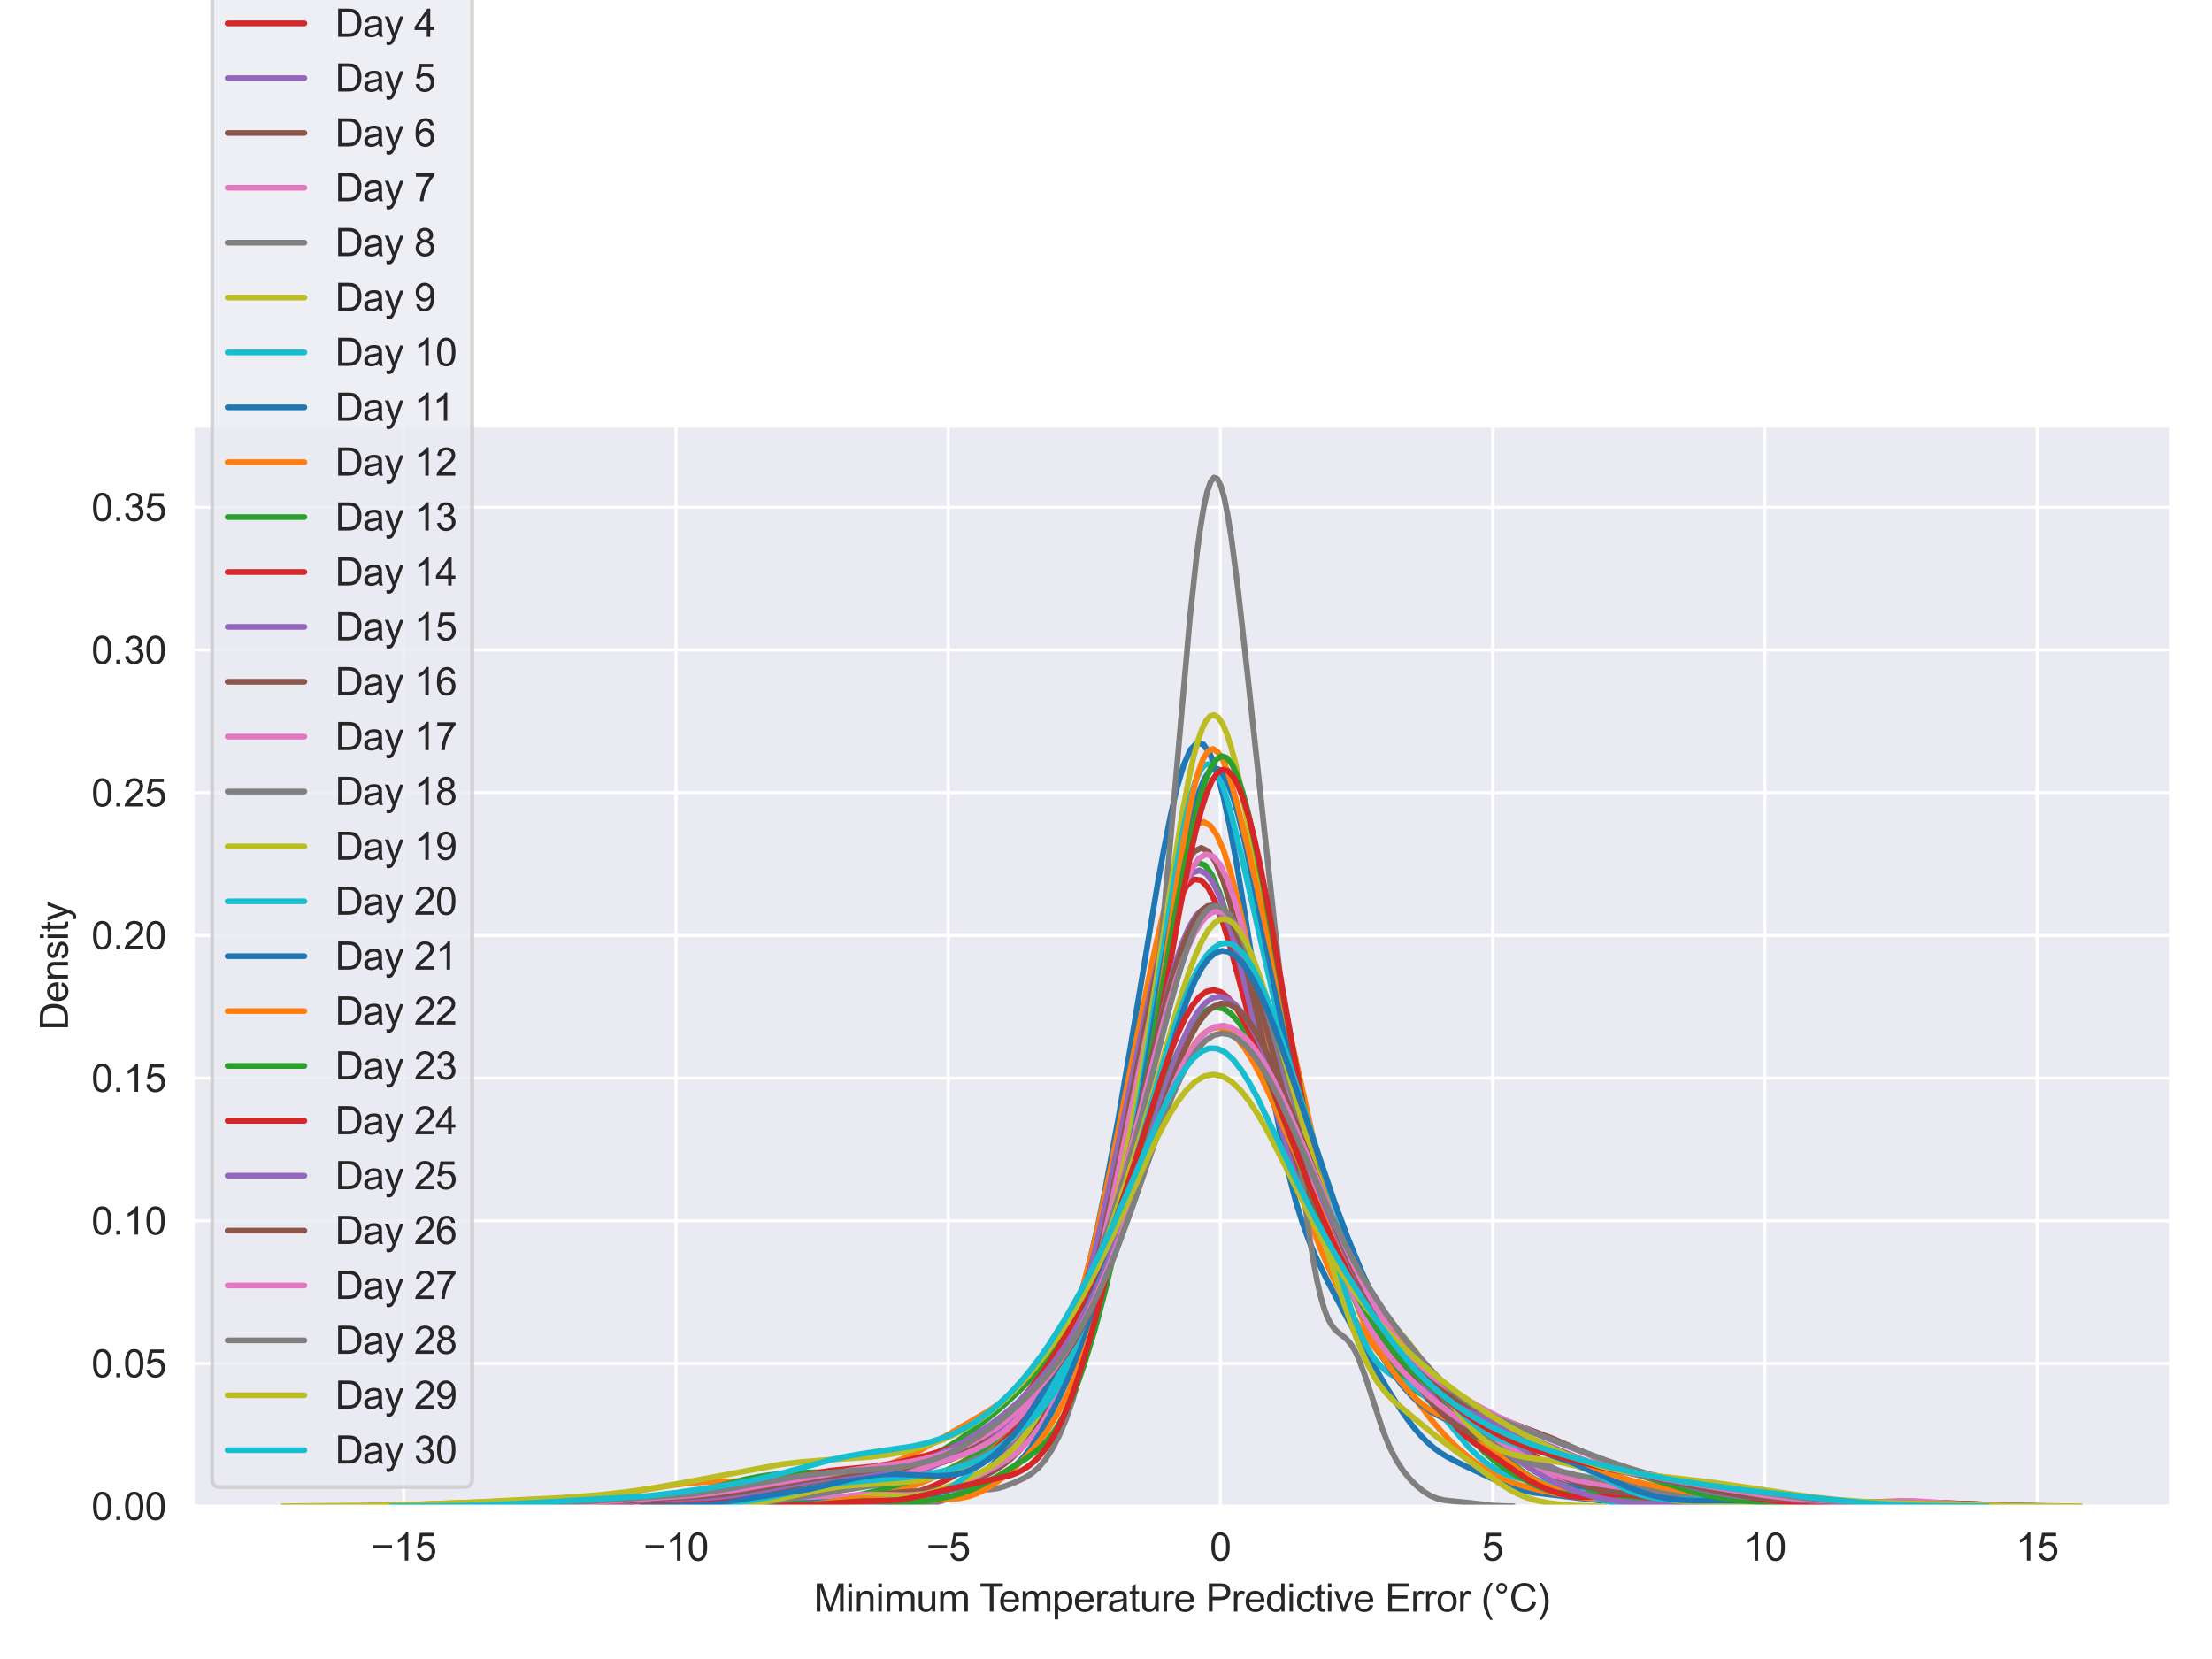 <?xml version="1.0" encoding="utf-8" standalone="no"?>
<!DOCTYPE svg PUBLIC "-//W3C//DTD SVG 1.1//EN"
  "http://www.w3.org/Graphics/SVG/1.1/DTD/svg11.dtd">
<svg xmlns:xlink="http://www.w3.org/1999/xlink" width="576pt" height="432pt" viewBox="0 0 576 432" xmlns="http://www.w3.org/2000/svg" version="1.1">
 <defs>
  <style type="text/css">*{stroke-linejoin: round; stroke-linecap: butt}</style>
 </defs>
 <g id="figure_1">
  <g id="patch_1">
   <path d="M 0 432 
L 576 432 
L 576 0 
L 0 0 
z
" style="fill: #ffffff"/>
  </g>
  <g id="axes_1">
   <g id="patch_2">
    <path d="M 50.263 392.223 
L 565.2 392.223 
L 565.2 110.96 
L 50.263 110.96 
z
" style="fill: #eaeaf2"/>
   </g>
   <g id="matplotlib.axis_1">
    <g id="xtick_1">
     <g id="line2d_1">
      <path d="M 105.136 392.223 
L 105.136 110.96 
" clip-path="url(#pf0a93b9141)" style="fill: none; stroke: #ffffff; stroke-width: 0.8; stroke-linecap: round"/>
     </g>
     <g id="text_1">
      <!-- −15 -->
      <g style="fill: #262626" transform="translate(96.655 406.38) scale(0.1 -0.1)">
       <defs>
        <path id="ArialMT-2212" d="M 3381 1997 
L 356 1997 
L 356 2522 
L 3381 2522 
L 3381 1997 
z
" transform="scale(0.016)"/>
        <path id="ArialMT-31" d="M 2384 0 
L 1822 0 
L 1822 3584 
Q 1619 3391 1289 3197 
Q 959 3003 697 2906 
L 697 3450 
Q 1169 3672 1522 3987 
Q 1875 4303 2022 4600 
L 2384 4600 
L 2384 0 
z
" transform="scale(0.016)"/>
        <path id="ArialMT-35" d="M 266 1200 
L 856 1250 
Q 922 819 1161 601 
Q 1400 384 1738 384 
Q 2144 384 2425 690 
Q 2706 997 2706 1503 
Q 2706 1984 2436 2262 
Q 2166 2541 1728 2541 
Q 1456 2541 1237 2417 
Q 1019 2294 894 2097 
L 366 2166 
L 809 4519 
L 3088 4519 
L 3088 3981 
L 1259 3981 
L 1013 2750 
Q 1425 3038 1878 3038 
Q 2478 3038 2890 2622 
Q 3303 2206 3303 1553 
Q 3303 931 2941 478 
Q 2500 -78 1738 -78 
Q 1113 -78 717 272 
Q 322 622 266 1200 
z
" transform="scale(0.016)"/>
       </defs>
       <use xlink:href="#ArialMT-2212"/>
       <use xlink:href="#ArialMT-31" x="58.398"/>
       <use xlink:href="#ArialMT-35" x="114.014"/>
      </g>
     </g>
    </g>
    <g id="xtick_2">
     <g id="line2d_2">
      <path d="M 176.02 392.223 
L 176.02 110.96 
" clip-path="url(#pf0a93b9141)" style="fill: none; stroke: #ffffff; stroke-width: 0.8; stroke-linecap: round"/>
     </g>
     <g id="text_2">
      <!-- −10 -->
      <g style="fill: #262626" transform="translate(167.539 406.38) scale(0.1 -0.1)">
       <defs>
        <path id="ArialMT-30" d="M 266 2259 
Q 266 3072 433 3567 
Q 600 4063 929 4331 
Q 1259 4600 1759 4600 
Q 2128 4600 2406 4451 
Q 2684 4303 2865 4023 
Q 3047 3744 3150 3342 
Q 3253 2941 3253 2259 
Q 3253 1453 3087 958 
Q 2922 463 2592 192 
Q 2263 -78 1759 -78 
Q 1097 -78 719 397 
Q 266 969 266 2259 
z
M 844 2259 
Q 844 1131 1108 757 
Q 1372 384 1759 384 
Q 2147 384 2411 759 
Q 2675 1134 2675 2259 
Q 2675 3391 2411 3762 
Q 2147 4134 1753 4134 
Q 1366 4134 1134 3806 
Q 844 3388 844 2259 
z
" transform="scale(0.016)"/>
       </defs>
       <use xlink:href="#ArialMT-2212"/>
       <use xlink:href="#ArialMT-31" x="58.398"/>
       <use xlink:href="#ArialMT-30" x="114.014"/>
      </g>
     </g>
    </g>
    <g id="xtick_3">
     <g id="line2d_3">
      <path d="M 246.904 392.223 
L 246.904 110.96 
" clip-path="url(#pf0a93b9141)" style="fill: none; stroke: #ffffff; stroke-width: 0.8; stroke-linecap: round"/>
     </g>
     <g id="text_3">
      <!-- −5 -->
      <g style="fill: #262626" transform="translate(241.204 406.38) scale(0.1 -0.1)">
       <use xlink:href="#ArialMT-2212"/>
       <use xlink:href="#ArialMT-35" x="58.398"/>
      </g>
     </g>
    </g>
    <g id="xtick_4">
     <g id="line2d_4">
      <path d="M 317.789 392.223 
L 317.789 110.96 
" clip-path="url(#pf0a93b9141)" style="fill: none; stroke: #ffffff; stroke-width: 0.8; stroke-linecap: round"/>
     </g>
     <g id="text_4">
      <!-- 0 -->
      <g style="fill: #262626" transform="translate(315.008 406.38) scale(0.1 -0.1)">
       <use xlink:href="#ArialMT-30"/>
      </g>
     </g>
    </g>
    <g id="xtick_5">
     <g id="line2d_5">
      <path d="M 388.673 392.223 
L 388.673 110.96 
" clip-path="url(#pf0a93b9141)" style="fill: none; stroke: #ffffff; stroke-width: 0.8; stroke-linecap: round"/>
     </g>
     <g id="text_5">
      <!-- 5 -->
      <g style="fill: #262626" transform="translate(385.893 406.38) scale(0.1 -0.1)">
       <use xlink:href="#ArialMT-35"/>
      </g>
     </g>
    </g>
    <g id="xtick_6">
     <g id="line2d_6">
      <path d="M 459.557 392.223 
L 459.557 110.96 
" clip-path="url(#pf0a93b9141)" style="fill: none; stroke: #ffffff; stroke-width: 0.8; stroke-linecap: round"/>
     </g>
     <g id="text_6">
      <!-- 10 -->
      <g style="fill: #262626" transform="translate(453.996 406.38) scale(0.1 -0.1)">
       <use xlink:href="#ArialMT-31"/>
       <use xlink:href="#ArialMT-30" x="55.615"/>
      </g>
     </g>
    </g>
    <g id="xtick_7">
     <g id="line2d_7">
      <path d="M 530.442 392.223 
L 530.442 110.96 
" clip-path="url(#pf0a93b9141)" style="fill: none; stroke: #ffffff; stroke-width: 0.8; stroke-linecap: round"/>
     </g>
     <g id="text_7">
      <!-- 15 -->
      <g style="fill: #262626" transform="translate(524.881 406.38) scale(0.1 -0.1)">
       <use xlink:href="#ArialMT-31"/>
       <use xlink:href="#ArialMT-35" x="55.615"/>
      </g>
     </g>
    </g>
    <g id="text_8">
     <!-- Minimum Temperature Predictive Error (°C) -->
     <g style="fill: #262626" transform="translate(211.919 419.647) scale(0.1 -0.1)">
      <defs>
       <path id="ArialMT-4d" d="M 475 0 
L 475 4581 
L 1388 4581 
L 2472 1338 
Q 2622 884 2691 659 
Q 2769 909 2934 1394 
L 4031 4581 
L 4847 4581 
L 4847 0 
L 4263 0 
L 4263 3834 
L 2931 0 
L 2384 0 
L 1059 3900 
L 1059 0 
L 475 0 
z
" transform="scale(0.016)"/>
       <path id="ArialMT-69" d="M 425 3934 
L 425 4581 
L 988 4581 
L 988 3934 
L 425 3934 
z
M 425 0 
L 425 3319 
L 988 3319 
L 988 0 
L 425 0 
z
" transform="scale(0.016)"/>
       <path id="ArialMT-6e" d="M 422 0 
L 422 3319 
L 928 3319 
L 928 2847 
Q 1294 3394 1984 3394 
Q 2284 3394 2536 3286 
Q 2788 3178 2913 3003 
Q 3038 2828 3088 2588 
Q 3119 2431 3119 2041 
L 3119 0 
L 2556 0 
L 2556 2019 
Q 2556 2363 2490 2533 
Q 2425 2703 2258 2804 
Q 2091 2906 1866 2906 
Q 1506 2906 1245 2678 
Q 984 2450 984 1813 
L 984 0 
L 422 0 
z
" transform="scale(0.016)"/>
       <path id="ArialMT-6d" d="M 422 0 
L 422 3319 
L 925 3319 
L 925 2853 
Q 1081 3097 1340 3245 
Q 1600 3394 1931 3394 
Q 2300 3394 2536 3241 
Q 2772 3088 2869 2813 
Q 3263 3394 3894 3394 
Q 4388 3394 4653 3120 
Q 4919 2847 4919 2278 
L 4919 0 
L 4359 0 
L 4359 2091 
Q 4359 2428 4304 2576 
Q 4250 2725 4106 2815 
Q 3963 2906 3769 2906 
Q 3419 2906 3187 2673 
Q 2956 2441 2956 1928 
L 2956 0 
L 2394 0 
L 2394 2156 
Q 2394 2531 2256 2718 
Q 2119 2906 1806 2906 
Q 1569 2906 1367 2781 
Q 1166 2656 1075 2415 
Q 984 2175 984 1722 
L 984 0 
L 422 0 
z
" transform="scale(0.016)"/>
       <path id="ArialMT-75" d="M 2597 0 
L 2597 488 
Q 2209 -75 1544 -75 
Q 1250 -75 995 37 
Q 741 150 617 320 
Q 494 491 444 738 
Q 409 903 409 1263 
L 409 3319 
L 972 3319 
L 972 1478 
Q 972 1038 1006 884 
Q 1059 663 1231 536 
Q 1403 409 1656 409 
Q 1909 409 2131 539 
Q 2353 669 2445 892 
Q 2538 1116 2538 1541 
L 2538 3319 
L 3100 3319 
L 3100 0 
L 2597 0 
z
" transform="scale(0.016)"/>
       <path id="ArialMT-20" transform="scale(0.016)"/>
       <path id="ArialMT-54" d="M 1659 0 
L 1659 4041 
L 150 4041 
L 150 4581 
L 3781 4581 
L 3781 4041 
L 2266 4041 
L 2266 0 
L 1659 0 
z
" transform="scale(0.016)"/>
       <path id="ArialMT-65" d="M 2694 1069 
L 3275 997 
Q 3138 488 2766 206 
Q 2394 -75 1816 -75 
Q 1088 -75 661 373 
Q 234 822 234 1631 
Q 234 2469 665 2931 
Q 1097 3394 1784 3394 
Q 2450 3394 2872 2941 
Q 3294 2488 3294 1666 
Q 3294 1616 3291 1516 
L 816 1516 
Q 847 969 1125 678 
Q 1403 388 1819 388 
Q 2128 388 2347 550 
Q 2566 713 2694 1069 
z
M 847 1978 
L 2700 1978 
Q 2663 2397 2488 2606 
Q 2219 2931 1791 2931 
Q 1403 2931 1139 2672 
Q 875 2413 847 1978 
z
" transform="scale(0.016)"/>
       <path id="ArialMT-70" d="M 422 -1272 
L 422 3319 
L 934 3319 
L 934 2888 
Q 1116 3141 1344 3267 
Q 1572 3394 1897 3394 
Q 2322 3394 2647 3175 
Q 2972 2956 3137 2557 
Q 3303 2159 3303 1684 
Q 3303 1175 3120 767 
Q 2938 359 2589 142 
Q 2241 -75 1856 -75 
Q 1575 -75 1351 44 
Q 1128 163 984 344 
L 984 -1272 
L 422 -1272 
z
M 931 1641 
Q 931 1000 1190 694 
Q 1450 388 1819 388 
Q 2194 388 2461 705 
Q 2728 1022 2728 1688 
Q 2728 2322 2467 2637 
Q 2206 2953 1844 2953 
Q 1484 2953 1207 2617 
Q 931 2281 931 1641 
z
" transform="scale(0.016)"/>
       <path id="ArialMT-72" d="M 416 0 
L 416 3319 
L 922 3319 
L 922 2816 
Q 1116 3169 1280 3281 
Q 1444 3394 1641 3394 
Q 1925 3394 2219 3213 
L 2025 2691 
Q 1819 2813 1613 2813 
Q 1428 2813 1281 2702 
Q 1134 2591 1072 2394 
Q 978 2094 978 1738 
L 978 0 
L 416 0 
z
" transform="scale(0.016)"/>
       <path id="ArialMT-61" d="M 2588 409 
Q 2275 144 1986 34 
Q 1697 -75 1366 -75 
Q 819 -75 525 192 
Q 231 459 231 875 
Q 231 1119 342 1320 
Q 453 1522 633 1644 
Q 813 1766 1038 1828 
Q 1203 1872 1538 1913 
Q 2219 1994 2541 2106 
Q 2544 2222 2544 2253 
Q 2544 2597 2384 2738 
Q 2169 2928 1744 2928 
Q 1347 2928 1158 2789 
Q 969 2650 878 2297 
L 328 2372 
Q 403 2725 575 2942 
Q 747 3159 1072 3276 
Q 1397 3394 1825 3394 
Q 2250 3394 2515 3294 
Q 2781 3194 2906 3042 
Q 3031 2891 3081 2659 
Q 3109 2516 3109 2141 
L 3109 1391 
Q 3109 606 3145 398 
Q 3181 191 3288 0 
L 2700 0 
Q 2613 175 2588 409 
z
M 2541 1666 
Q 2234 1541 1622 1453 
Q 1275 1403 1131 1340 
Q 988 1278 909 1158 
Q 831 1038 831 891 
Q 831 666 1001 516 
Q 1172 366 1500 366 
Q 1825 366 2078 508 
Q 2331 650 2450 897 
Q 2541 1088 2541 1459 
L 2541 1666 
z
" transform="scale(0.016)"/>
       <path id="ArialMT-74" d="M 1650 503 
L 1731 6 
Q 1494 -44 1306 -44 
Q 1000 -44 831 53 
Q 663 150 594 308 
Q 525 466 525 972 
L 525 2881 
L 113 2881 
L 113 3319 
L 525 3319 
L 525 4141 
L 1084 4478 
L 1084 3319 
L 1650 3319 
L 1650 2881 
L 1084 2881 
L 1084 941 
Q 1084 700 1114 631 
Q 1144 563 1211 522 
Q 1278 481 1403 481 
Q 1497 481 1650 503 
z
" transform="scale(0.016)"/>
       <path id="ArialMT-50" d="M 494 0 
L 494 4581 
L 2222 4581 
Q 2678 4581 2919 4538 
Q 3256 4481 3484 4323 
Q 3713 4166 3852 3881 
Q 3991 3597 3991 3256 
Q 3991 2672 3619 2267 
Q 3247 1863 2275 1863 
L 1100 1863 
L 1100 0 
L 494 0 
z
M 1100 2403 
L 2284 2403 
Q 2872 2403 3119 2622 
Q 3366 2841 3366 3238 
Q 3366 3525 3220 3729 
Q 3075 3934 2838 4000 
Q 2684 4041 2272 4041 
L 1100 4041 
L 1100 2403 
z
" transform="scale(0.016)"/>
       <path id="ArialMT-64" d="M 2575 0 
L 2575 419 
Q 2259 -75 1647 -75 
Q 1250 -75 917 144 
Q 584 363 401 755 
Q 219 1147 219 1656 
Q 219 2153 384 2558 
Q 550 2963 881 3178 
Q 1213 3394 1622 3394 
Q 1922 3394 2156 3267 
Q 2391 3141 2538 2938 
L 2538 4581 
L 3097 4581 
L 3097 0 
L 2575 0 
z
M 797 1656 
Q 797 1019 1065 703 
Q 1334 388 1700 388 
Q 2069 388 2326 689 
Q 2584 991 2584 1609 
Q 2584 2291 2321 2609 
Q 2059 2928 1675 2928 
Q 1300 2928 1048 2622 
Q 797 2316 797 1656 
z
" transform="scale(0.016)"/>
       <path id="ArialMT-63" d="M 2588 1216 
L 3141 1144 
Q 3050 572 2676 248 
Q 2303 -75 1759 -75 
Q 1078 -75 664 370 
Q 250 816 250 1647 
Q 250 2184 428 2587 
Q 606 2991 970 3192 
Q 1334 3394 1763 3394 
Q 2303 3394 2647 3120 
Q 2991 2847 3088 2344 
L 2541 2259 
Q 2463 2594 2264 2762 
Q 2066 2931 1784 2931 
Q 1359 2931 1093 2626 
Q 828 2322 828 1663 
Q 828 994 1084 691 
Q 1341 388 1753 388 
Q 2084 388 2306 591 
Q 2528 794 2588 1216 
z
" transform="scale(0.016)"/>
       <path id="ArialMT-76" d="M 1344 0 
L 81 3319 
L 675 3319 
L 1388 1331 
Q 1503 1009 1600 663 
Q 1675 925 1809 1294 
L 2547 3319 
L 3125 3319 
L 1869 0 
L 1344 0 
z
" transform="scale(0.016)"/>
       <path id="ArialMT-45" d="M 506 0 
L 506 4581 
L 3819 4581 
L 3819 4041 
L 1113 4041 
L 1113 2638 
L 3647 2638 
L 3647 2100 
L 1113 2100 
L 1113 541 
L 3925 541 
L 3925 0 
L 506 0 
z
" transform="scale(0.016)"/>
       <path id="ArialMT-6f" d="M 213 1659 
Q 213 2581 725 3025 
Q 1153 3394 1769 3394 
Q 2453 3394 2887 2945 
Q 3322 2497 3322 1706 
Q 3322 1066 3130 698 
Q 2938 331 2570 128 
Q 2203 -75 1769 -75 
Q 1072 -75 642 372 
Q 213 819 213 1659 
z
M 791 1659 
Q 791 1022 1069 705 
Q 1347 388 1769 388 
Q 2188 388 2466 706 
Q 2744 1025 2744 1678 
Q 2744 2294 2464 2611 
Q 2184 2928 1769 2928 
Q 1347 2928 1069 2612 
Q 791 2297 791 1659 
z
" transform="scale(0.016)"/>
       <path id="ArialMT-28" d="M 1497 -1347 
Q 1031 -759 709 28 
Q 388 816 388 1659 
Q 388 2403 628 3084 
Q 909 3875 1497 4659 
L 1900 4659 
Q 1522 4009 1400 3731 
Q 1209 3300 1100 2831 
Q 966 2247 966 1656 
Q 966 153 1900 -1347 
L 1497 -1347 
z
" transform="scale(0.016)"/>
       <path id="ArialMT-b0" d="M 400 3794 
Q 400 4153 654 4406 
Q 909 4659 1266 4659 
Q 1628 4659 1881 4406 
Q 2134 4153 2134 3794 
Q 2134 3434 1879 3179 
Q 1625 2925 1266 2925 
Q 909 2925 654 3178 
Q 400 3431 400 3794 
z
M 741 3794 
Q 741 3575 895 3420 
Q 1050 3266 1269 3266 
Q 1484 3266 1639 3420 
Q 1794 3575 1794 3794 
Q 1794 4013 1639 4167 
Q 1484 4322 1269 4322 
Q 1050 4322 895 4167 
Q 741 4013 741 3794 
z
" transform="scale(0.016)"/>
       <path id="ArialMT-43" d="M 3763 1606 
L 4369 1453 
Q 4178 706 3683 314 
Q 3188 -78 2472 -78 
Q 1731 -78 1267 223 
Q 803 525 561 1097 
Q 319 1669 319 2325 
Q 319 3041 592 3573 
Q 866 4106 1370 4382 
Q 1875 4659 2481 4659 
Q 3169 4659 3637 4309 
Q 4106 3959 4291 3325 
L 3694 3184 
Q 3534 3684 3231 3912 
Q 2928 4141 2469 4141 
Q 1941 4141 1586 3887 
Q 1231 3634 1087 3207 
Q 944 2781 944 2328 
Q 944 1744 1114 1308 
Q 1284 872 1643 656 
Q 2003 441 2422 441 
Q 2931 441 3284 734 
Q 3638 1028 3763 1606 
z
" transform="scale(0.016)"/>
       <path id="ArialMT-29" d="M 791 -1347 
L 388 -1347 
Q 1322 153 1322 1656 
Q 1322 2244 1188 2822 
Q 1081 3291 891 3722 
Q 769 4003 388 4659 
L 791 4659 
Q 1378 3875 1659 3084 
Q 1900 2403 1900 1659 
Q 1900 816 1576 28 
Q 1253 -759 791 -1347 
z
" transform="scale(0.016)"/>
      </defs>
      <use xlink:href="#ArialMT-4d"/>
      <use xlink:href="#ArialMT-69" x="83.301"/>
      <use xlink:href="#ArialMT-6e" x="105.518"/>
      <use xlink:href="#ArialMT-69" x="161.133"/>
      <use xlink:href="#ArialMT-6d" x="183.35"/>
      <use xlink:href="#ArialMT-75" x="266.65"/>
      <use xlink:href="#ArialMT-6d" x="322.266"/>
      <use xlink:href="#ArialMT-20" x="405.566"/>
      <use xlink:href="#ArialMT-54" x="431.6"/>
      <use xlink:href="#ArialMT-65" x="481.559"/>
      <use xlink:href="#ArialMT-6d" x="537.174"/>
      <use xlink:href="#ArialMT-70" x="620.475"/>
      <use xlink:href="#ArialMT-65" x="676.09"/>
      <use xlink:href="#ArialMT-72" x="731.705"/>
      <use xlink:href="#ArialMT-61" x="765.006"/>
      <use xlink:href="#ArialMT-74" x="820.621"/>
      <use xlink:href="#ArialMT-75" x="848.404"/>
      <use xlink:href="#ArialMT-72" x="904.02"/>
      <use xlink:href="#ArialMT-65" x="937.32"/>
      <use xlink:href="#ArialMT-20" x="992.936"/>
      <use xlink:href="#ArialMT-50" x="1020.719"/>
      <use xlink:href="#ArialMT-72" x="1087.418"/>
      <use xlink:href="#ArialMT-65" x="1120.719"/>
      <use xlink:href="#ArialMT-64" x="1176.334"/>
      <use xlink:href="#ArialMT-69" x="1231.949"/>
      <use xlink:href="#ArialMT-63" x="1254.166"/>
      <use xlink:href="#ArialMT-74" x="1304.166"/>
      <use xlink:href="#ArialMT-69" x="1331.949"/>
      <use xlink:href="#ArialMT-76" x="1354.166"/>
      <use xlink:href="#ArialMT-65" x="1404.166"/>
      <use xlink:href="#ArialMT-20" x="1459.781"/>
      <use xlink:href="#ArialMT-45" x="1487.564"/>
      <use xlink:href="#ArialMT-72" x="1554.264"/>
      <use xlink:href="#ArialMT-72" x="1587.564"/>
      <use xlink:href="#ArialMT-6f" x="1620.865"/>
      <use xlink:href="#ArialMT-72" x="1676.48"/>
      <use xlink:href="#ArialMT-20" x="1709.781"/>
      <use xlink:href="#ArialMT-28" x="1737.564"/>
      <use xlink:href="#ArialMT-b0" x="1770.865"/>
      <use xlink:href="#ArialMT-43" x="1810.855"/>
      <use xlink:href="#ArialMT-29" x="1883.072"/>
     </g>
    </g>
   </g>
   <g id="matplotlib.axis_2">
    <g id="ytick_1">
     <g id="line2d_8">
      <path d="M 50.263 392.223 
L 565.2 392.223 
" clip-path="url(#pf0a93b9141)" style="fill: none; stroke: #ffffff; stroke-width: 0.8; stroke-linecap: round"/>
     </g>
     <g id="text_9">
      <!-- 0.00 -->
      <g style="fill: #262626" transform="translate(23.802 395.801) scale(0.1 -0.1)">
       <defs>
        <path id="ArialMT-2e" d="M 581 0 
L 581 641 
L 1222 641 
L 1222 0 
L 581 0 
z
" transform="scale(0.016)"/>
       </defs>
       <use xlink:href="#ArialMT-30"/>
       <use xlink:href="#ArialMT-2e" x="55.615"/>
       <use xlink:href="#ArialMT-30" x="83.398"/>
       <use xlink:href="#ArialMT-30" x="139.014"/>
      </g>
     </g>
    </g>
    <g id="ytick_2">
     <g id="line2d_9">
      <path d="M 50.263 355.061 
L 565.2 355.061 
" clip-path="url(#pf0a93b9141)" style="fill: none; stroke: #ffffff; stroke-width: 0.8; stroke-linecap: round"/>
     </g>
     <g id="text_10">
      <!-- 0.05 -->
      <g style="fill: #262626" transform="translate(23.802 358.64) scale(0.1 -0.1)">
       <use xlink:href="#ArialMT-30"/>
       <use xlink:href="#ArialMT-2e" x="55.615"/>
       <use xlink:href="#ArialMT-30" x="83.398"/>
       <use xlink:href="#ArialMT-35" x="139.014"/>
      </g>
     </g>
    </g>
    <g id="ytick_3">
     <g id="line2d_10">
      <path d="M 50.263 317.9 
L 565.2 317.9 
" clip-path="url(#pf0a93b9141)" style="fill: none; stroke: #ffffff; stroke-width: 0.8; stroke-linecap: round"/>
     </g>
     <g id="text_11">
      <!-- 0.10 -->
      <g style="fill: #262626" transform="translate(23.802 321.479) scale(0.1 -0.1)">
       <use xlink:href="#ArialMT-30"/>
       <use xlink:href="#ArialMT-2e" x="55.615"/>
       <use xlink:href="#ArialMT-31" x="83.398"/>
       <use xlink:href="#ArialMT-30" x="139.014"/>
      </g>
     </g>
    </g>
    <g id="ytick_4">
     <g id="line2d_11">
      <path d="M 50.263 280.739 
L 565.2 280.739 
" clip-path="url(#pf0a93b9141)" style="fill: none; stroke: #ffffff; stroke-width: 0.8; stroke-linecap: round"/>
     </g>
     <g id="text_12">
      <!-- 0.15 -->
      <g style="fill: #262626" transform="translate(23.802 284.318) scale(0.1 -0.1)">
       <use xlink:href="#ArialMT-30"/>
       <use xlink:href="#ArialMT-2e" x="55.615"/>
       <use xlink:href="#ArialMT-31" x="83.398"/>
       <use xlink:href="#ArialMT-35" x="139.014"/>
      </g>
     </g>
    </g>
    <g id="ytick_5">
     <g id="line2d_12">
      <path d="M 50.263 243.578 
L 565.2 243.578 
" clip-path="url(#pf0a93b9141)" style="fill: none; stroke: #ffffff; stroke-width: 0.8; stroke-linecap: round"/>
     </g>
     <g id="text_13">
      <!-- 0.20 -->
      <g style="fill: #262626" transform="translate(23.802 247.157) scale(0.1 -0.1)">
       <defs>
        <path id="ArialMT-32" d="M 3222 541 
L 3222 0 
L 194 0 
Q 188 203 259 391 
Q 375 700 629 1000 
Q 884 1300 1366 1694 
Q 2113 2306 2375 2664 
Q 2638 3022 2638 3341 
Q 2638 3675 2398 3904 
Q 2159 4134 1775 4134 
Q 1369 4134 1125 3890 
Q 881 3647 878 3216 
L 300 3275 
Q 359 3922 746 4261 
Q 1134 4600 1788 4600 
Q 2447 4600 2831 4234 
Q 3216 3869 3216 3328 
Q 3216 3053 3103 2787 
Q 2991 2522 2730 2228 
Q 2469 1934 1863 1422 
Q 1356 997 1212 845 
Q 1069 694 975 541 
L 3222 541 
z
" transform="scale(0.016)"/>
       </defs>
       <use xlink:href="#ArialMT-30"/>
       <use xlink:href="#ArialMT-2e" x="55.615"/>
       <use xlink:href="#ArialMT-32" x="83.398"/>
       <use xlink:href="#ArialMT-30" x="139.014"/>
      </g>
     </g>
    </g>
    <g id="ytick_6">
     <g id="line2d_13">
      <path d="M 50.263 206.417 
L 565.2 206.417 
" clip-path="url(#pf0a93b9141)" style="fill: none; stroke: #ffffff; stroke-width: 0.8; stroke-linecap: round"/>
     </g>
     <g id="text_14">
      <!-- 0.25 -->
      <g style="fill: #262626" transform="translate(23.802 209.996) scale(0.1 -0.1)">
       <use xlink:href="#ArialMT-30"/>
       <use xlink:href="#ArialMT-2e" x="55.615"/>
       <use xlink:href="#ArialMT-32" x="83.398"/>
       <use xlink:href="#ArialMT-35" x="139.014"/>
      </g>
     </g>
    </g>
    <g id="ytick_7">
     <g id="line2d_14">
      <path d="M 50.263 169.256 
L 565.2 169.256 
" clip-path="url(#pf0a93b9141)" style="fill: none; stroke: #ffffff; stroke-width: 0.8; stroke-linecap: round"/>
     </g>
     <g id="text_15">
      <!-- 0.30 -->
      <g style="fill: #262626" transform="translate(23.802 172.835) scale(0.1 -0.1)">
       <defs>
        <path id="ArialMT-33" d="M 269 1209 
L 831 1284 
Q 928 806 1161 595 
Q 1394 384 1728 384 
Q 2125 384 2398 659 
Q 2672 934 2672 1341 
Q 2672 1728 2419 1979 
Q 2166 2231 1775 2231 
Q 1616 2231 1378 2169 
L 1441 2663 
Q 1497 2656 1531 2656 
Q 1891 2656 2178 2843 
Q 2466 3031 2466 3422 
Q 2466 3731 2256 3934 
Q 2047 4138 1716 4138 
Q 1388 4138 1169 3931 
Q 950 3725 888 3313 
L 325 3413 
Q 428 3978 793 4289 
Q 1159 4600 1703 4600 
Q 2078 4600 2393 4439 
Q 2709 4278 2876 4000 
Q 3044 3722 3044 3409 
Q 3044 3113 2884 2869 
Q 2725 2625 2413 2481 
Q 2819 2388 3044 2092 
Q 3269 1797 3269 1353 
Q 3269 753 2831 336 
Q 2394 -81 1725 -81 
Q 1122 -81 723 278 
Q 325 638 269 1209 
z
" transform="scale(0.016)"/>
       </defs>
       <use xlink:href="#ArialMT-30"/>
       <use xlink:href="#ArialMT-2e" x="55.615"/>
       <use xlink:href="#ArialMT-33" x="83.398"/>
       <use xlink:href="#ArialMT-30" x="139.014"/>
      </g>
     </g>
    </g>
    <g id="ytick_8">
     <g id="line2d_15">
      <path d="M 50.263 132.095 
L 565.2 132.095 
" clip-path="url(#pf0a93b9141)" style="fill: none; stroke: #ffffff; stroke-width: 0.8; stroke-linecap: round"/>
     </g>
     <g id="text_16">
      <!-- 0.35 -->
      <g style="fill: #262626" transform="translate(23.802 135.674) scale(0.1 -0.1)">
       <use xlink:href="#ArialMT-30"/>
       <use xlink:href="#ArialMT-2e" x="55.615"/>
       <use xlink:href="#ArialMT-33" x="83.398"/>
       <use xlink:href="#ArialMT-35" x="139.014"/>
      </g>
     </g>
    </g>
    <g id="text_17">
     <!-- Density -->
     <g style="fill: #262626" transform="translate(17.697 268.263) rotate(-90) scale(0.1 -0.1)">
      <defs>
       <path id="ArialMT-44" d="M 494 0 
L 494 4581 
L 2072 4581 
Q 2606 4581 2888 4516 
Q 3281 4425 3559 4188 
Q 3922 3881 4101 3404 
Q 4281 2928 4281 2316 
Q 4281 1794 4159 1391 
Q 4038 988 3847 723 
Q 3656 459 3429 307 
Q 3203 156 2883 78 
Q 2563 0 2147 0 
L 494 0 
z
M 1100 541 
L 2078 541 
Q 2531 541 2789 625 
Q 3047 709 3200 863 
Q 3416 1078 3536 1442 
Q 3656 1806 3656 2325 
Q 3656 3044 3420 3430 
Q 3184 3816 2847 3947 
Q 2603 4041 2063 4041 
L 1100 4041 
L 1100 541 
z
" transform="scale(0.016)"/>
       <path id="ArialMT-73" d="M 197 991 
L 753 1078 
Q 800 744 1014 566 
Q 1228 388 1613 388 
Q 2000 388 2187 545 
Q 2375 703 2375 916 
Q 2375 1106 2209 1216 
Q 2094 1291 1634 1406 
Q 1016 1563 777 1677 
Q 538 1791 414 1992 
Q 291 2194 291 2438 
Q 291 2659 392 2848 
Q 494 3038 669 3163 
Q 800 3259 1026 3326 
Q 1253 3394 1513 3394 
Q 1903 3394 2198 3281 
Q 2494 3169 2634 2976 
Q 2775 2784 2828 2463 
L 2278 2388 
Q 2241 2644 2061 2787 
Q 1881 2931 1553 2931 
Q 1166 2931 1000 2803 
Q 834 2675 834 2503 
Q 834 2394 903 2306 
Q 972 2216 1119 2156 
Q 1203 2125 1616 2013 
Q 2213 1853 2448 1751 
Q 2684 1650 2818 1456 
Q 2953 1263 2953 975 
Q 2953 694 2789 445 
Q 2625 197 2315 61 
Q 2006 -75 1616 -75 
Q 969 -75 630 194 
Q 291 463 197 991 
z
" transform="scale(0.016)"/>
       <path id="ArialMT-79" d="M 397 -1278 
L 334 -750 
Q 519 -800 656 -800 
Q 844 -800 956 -737 
Q 1069 -675 1141 -563 
Q 1194 -478 1313 -144 
Q 1328 -97 1363 -6 
L 103 3319 
L 709 3319 
L 1400 1397 
Q 1534 1031 1641 628 
Q 1738 1016 1872 1384 
L 2581 3319 
L 3144 3319 
L 1881 -56 
Q 1678 -603 1566 -809 
Q 1416 -1088 1222 -1217 
Q 1028 -1347 759 -1347 
Q 597 -1347 397 -1278 
z
" transform="scale(0.016)"/>
      </defs>
      <use xlink:href="#ArialMT-44"/>
      <use xlink:href="#ArialMT-65" x="72.217"/>
      <use xlink:href="#ArialMT-6e" x="127.832"/>
      <use xlink:href="#ArialMT-73" x="183.447"/>
      <use xlink:href="#ArialMT-69" x="233.447"/>
      <use xlink:href="#ArialMT-74" x="255.664"/>
      <use xlink:href="#ArialMT-79" x="283.447"/>
     </g>
    </g>
   </g>
   <g id="line2d_16">
    <path d="M 181.27 392.215 
L 189.849 392.106 
L 194.996 391.864 
L 201.859 391.275 
L 212.153 390.317 
L 217.3 390.131 
L 222.448 390.26 
L 232.742 390.766 
L 236.173 390.546 
L 239.605 389.958 
L 243.036 389.075 
L 248.184 387.502 
L 251.615 386.223 
L 253.331 385.388 
L 255.046 384.333 
L 256.762 382.999 
L 258.478 381.342 
L 260.194 379.35 
L 261.909 377.046 
L 265.341 371.729 
L 270.488 362.933 
L 273.919 356.616 
L 275.635 353.084 
L 277.351 349.119 
L 279.067 344.58 
L 280.782 339.343 
L 282.498 333.328 
L 284.214 326.498 
L 285.93 318.868 
L 287.645 310.503 
L 291.077 291.971 
L 294.508 271.836 
L 301.371 230.6 
L 303.087 221.076 
L 304.803 212.421 
L 306.518 205.004 
L 308.234 199.184 
L 309.95 195.265 
L 311.665 193.451 
L 313.381 193.824 
L 315.097 196.348 
L 316.813 200.896 
L 318.528 207.274 
L 320.244 215.245 
L 321.96 224.547 
L 323.676 234.879 
L 332.254 289.388 
L 333.97 298.364 
L 335.686 306.163 
L 337.401 312.785 
L 339.117 318.347 
L 340.833 323.047 
L 342.549 327.113 
L 345.98 334.171 
L 351.127 343.826 
L 356.274 353.069 
L 361.422 361.856 
L 364.853 367.227 
L 366.569 369.664 
L 368.285 371.887 
L 370 373.869 
L 371.716 375.597 
L 373.432 377.075 
L 375.147 378.325 
L 376.863 379.386 
L 380.295 381.149 
L 392.305 386.799 
L 395.736 387.95 
L 399.168 388.663 
L 404.315 389.262 
L 411.178 390.103 
L 416.325 390.678 
L 419.756 390.829 
L 424.904 390.767 
L 438.629 390.347 
L 448.924 389.641 
L 452.355 389.656 
L 460.934 390.068 
L 467.797 390.535 
L 474.66 391.347 
L 479.807 391.853 
L 483.238 392.009 
L 488.386 391.975 
L 500.396 391.584 
L 505.543 391.744 
L 515.837 392.153 
L 522.7 392.215 
L 522.7 392.215 
" clip-path="url(#pf0a93b9141)" style="fill: none; stroke: #1f77b4; stroke-width: 1.5; stroke-linecap: round"/>
   </g>
   <g id="line2d_17">
    <path d="M 174.067 392.216 
L 184.521 392.087 
L 193.232 391.709 
L 207.17 390.964 
L 228.076 388.998 
L 231.561 388.511 
L 235.045 387.777 
L 238.53 386.699 
L 242.014 385.233 
L 245.499 383.444 
L 254.21 378.713 
L 259.437 375.951 
L 261.179 374.856 
L 262.921 373.575 
L 264.663 372.047 
L 266.406 370.221 
L 268.148 368.056 
L 269.89 365.519 
L 271.632 362.584 
L 273.375 359.222 
L 275.117 355.402 
L 276.859 351.084 
L 278.601 346.228 
L 280.343 340.795 
L 282.086 334.762 
L 283.828 328.126 
L 285.57 320.91 
L 289.055 304.993 
L 294.281 278.889 
L 299.508 252.937 
L 301.25 244.913 
L 302.993 237.448 
L 304.735 230.715 
L 306.477 224.893 
L 308.219 220.162 
L 309.961 216.69 
L 311.704 214.614 
L 313.446 214.036 
L 315.188 215.01 
L 316.93 217.54 
L 318.673 221.579 
L 320.415 227.024 
L 322.157 233.717 
L 323.899 241.444 
L 327.384 258.917 
L 330.868 277.042 
L 332.61 285.627 
L 334.353 293.608 
L 336.095 300.872 
L 337.837 307.392 
L 339.579 313.212 
L 341.322 318.425 
L 343.064 323.144 
L 344.806 327.469 
L 346.548 331.473 
L 348.291 335.193 
L 350.033 338.636 
L 351.775 341.796 
L 353.517 344.672 
L 355.26 347.28 
L 358.744 351.897 
L 365.713 360.629 
L 372.682 369.684 
L 376.166 373.676 
L 379.651 377.116 
L 383.135 380.047 
L 386.62 382.499 
L 390.104 384.462 
L 393.589 385.958 
L 397.073 387.082 
L 400.558 387.959 
L 405.784 389.021 
L 411.011 389.845 
L 414.495 390.18 
L 417.98 390.271 
L 421.464 390.128 
L 428.433 389.679 
L 431.918 389.688 
L 435.402 389.908 
L 445.856 390.776 
L 451.082 390.903 
L 466.762 390.933 
L 478.958 391.671 
L 482.443 391.592 
L 492.896 391.086 
L 496.38 391.153 
L 501.607 391.497 
L 508.576 391.977 
L 515.545 392.18 
L 520.772 392.215 
L 520.772 392.215 
" clip-path="url(#pf0a93b9141)" style="fill: none; stroke: #ff7f0e; stroke-width: 1.5; stroke-linecap: round"/>
   </g>
   <g id="line2d_18">
    <path d="M 168.785 392.216 
L 179.796 392.103 
L 188.972 391.747 
L 216.5 390.372 
L 220.171 389.93 
L 223.841 389.258 
L 227.512 388.373 
L 242.194 384.372 
L 245.864 383.106 
L 249.534 381.443 
L 253.205 379.323 
L 256.875 376.766 
L 260.546 373.773 
L 262.381 372.09 
L 264.216 370.253 
L 266.051 368.237 
L 267.887 366.009 
L 269.722 363.534 
L 271.557 360.77 
L 273.392 357.674 
L 275.228 354.197 
L 277.063 350.287 
L 278.898 345.891 
L 280.733 340.961 
L 282.568 335.461 
L 284.404 329.369 
L 286.239 322.682 
L 288.074 315.423 
L 291.745 299.379 
L 295.415 281.859 
L 300.921 255.233 
L 302.756 247.103 
L 304.591 239.802 
L 306.426 233.634 
L 308.262 228.893 
L 310.097 225.827 
L 311.932 224.61 
L 313.767 225.309 
L 315.602 227.875 
L 317.438 232.133 
L 319.273 237.804 
L 321.108 244.529 
L 324.779 259.578 
L 328.449 274.471 
L 330.284 281.28 
L 332.119 287.538 
L 333.955 293.251 
L 335.79 298.479 
L 339.46 307.848 
L 343.131 316.344 
L 348.636 328.389 
L 354.142 340.015 
L 357.813 347.341 
L 359.648 350.72 
L 361.483 353.81 
L 363.318 356.54 
L 365.153 358.858 
L 366.989 360.747 
L 368.824 362.229 
L 370.659 363.366 
L 372.494 364.254 
L 378 366.592 
L 379.835 367.614 
L 381.67 368.868 
L 383.506 370.368 
L 385.341 372.088 
L 389.011 375.946 
L 392.682 379.81 
L 394.517 381.541 
L 396.352 383.057 
L 398.187 384.328 
L 400.023 385.347 
L 401.858 386.127 
L 403.693 386.697 
L 405.528 387.095 
L 409.199 387.533 
L 414.704 387.764 
L 422.045 387.998 
L 427.551 388.405 
L 433.057 389.138 
L 444.068 390.863 
L 447.738 391.149 
L 453.244 391.256 
L 467.926 391.248 
L 489.949 391.481 
L 504.63 391.3 
L 511.971 391.605 
L 522.983 392.098 
L 532.159 392.211 
L 533.994 392.216 
L 533.994 392.216 
" clip-path="url(#pf0a93b9141)" style="fill: none; stroke: #2ca02c; stroke-width: 1.5; stroke-linecap: round"/>
   </g>
   <g id="line2d_19">
    <path d="M 168.624 392.216 
L 179.715 392.108 
L 188.957 391.778 
L 207.442 390.865 
L 214.836 390.466 
L 222.23 390.373 
L 227.775 390.239 
L 231.472 389.94 
L 235.169 389.371 
L 238.866 388.455 
L 242.563 387.151 
L 246.26 385.471 
L 249.957 383.471 
L 253.654 381.19 
L 257.351 378.591 
L 259.2 377.126 
L 261.048 375.511 
L 262.896 373.71 
L 264.745 371.683 
L 266.593 369.399 
L 268.442 366.828 
L 270.29 363.947 
L 272.139 360.734 
L 273.987 357.164 
L 275.836 353.207 
L 277.684 348.822 
L 279.533 343.961 
L 281.381 338.577 
L 283.23 332.633 
L 285.078 326.112 
L 286.927 319.023 
L 290.624 303.331 
L 294.321 286.198 
L 299.866 260.158 
L 301.715 252.155 
L 303.563 244.909 
L 305.411 238.708 
L 307.26 233.834 
L 309.108 230.531 
L 310.957 228.975 
L 312.805 229.238 
L 314.654 231.279 
L 316.502 234.941 
L 318.351 239.969 
L 320.199 246.037 
L 323.896 259.872 
L 327.593 273.842 
L 329.442 280.304 
L 331.29 286.262 
L 333.139 291.696 
L 334.987 296.646 
L 338.684 305.46 
L 349.775 329.734 
L 353.472 337.697 
L 357.169 344.994 
L 359.017 348.26 
L 360.866 351.227 
L 362.714 353.881 
L 364.563 356.221 
L 366.411 358.258 
L 368.26 360.01 
L 370.108 361.504 
L 371.957 362.769 
L 373.805 363.843 
L 377.502 365.593 
L 383.048 367.957 
L 386.745 369.853 
L 390.441 372.186 
L 394.138 374.886 
L 401.532 380.543 
L 405.229 383.017 
L 407.078 384.074 
L 408.926 384.987 
L 410.775 385.745 
L 412.623 386.342 
L 414.472 386.781 
L 416.32 387.075 
L 420.017 387.324 
L 427.411 387.502 
L 431.108 387.961 
L 434.805 388.729 
L 442.199 390.389 
L 445.896 390.937 
L 449.593 391.262 
L 455.138 391.469 
L 462.532 391.443 
L 473.623 391.309 
L 495.805 391.421 
L 505.047 391.342 
L 512.441 391.568 
L 525.38 392.105 
L 534.623 392.211 
L 536.471 392.216 
L 536.471 392.216 
" clip-path="url(#pf0a93b9141)" style="fill: none; stroke: #d62728; stroke-width: 1.5; stroke-linecap: round"/>
   </g>
   <g id="line2d_20">
    <path d="M 168.494 392.216 
L 179.56 392.104 
L 209.072 391.249 
L 216.45 390.621 
L 234.895 388.869 
L 245.962 388.326 
L 247.806 387.996 
L 249.651 387.486 
L 251.495 386.762 
L 253.34 385.805 
L 255.184 384.614 
L 257.029 383.206 
L 258.873 381.61 
L 262.562 377.978 
L 266.251 373.808 
L 268.096 371.438 
L 269.94 368.776 
L 271.785 365.722 
L 273.629 362.173 
L 275.474 358.042 
L 277.318 353.262 
L 279.163 347.8 
L 281.007 341.655 
L 282.852 334.854 
L 284.696 327.452 
L 288.385 311.162 
L 293.918 284.622 
L 297.607 267.074 
L 299.452 258.801 
L 301.296 251.088 
L 303.141 244.112 
L 304.985 238.06 
L 306.83 233.121 
L 308.674 229.473 
L 310.519 227.273 
L 312.363 226.631 
L 314.208 227.602 
L 316.052 230.167 
L 317.897 234.225 
L 319.741 239.601 
L 321.586 246.052 
L 323.43 253.283 
L 330.808 283.786 
L 332.653 290.489 
L 334.497 296.496 
L 336.342 301.776 
L 338.186 306.366 
L 340.031 310.368 
L 341.875 313.928 
L 351.097 330.533 
L 360.32 349.15 
L 362.164 352.255 
L 364.009 354.93 
L 365.853 357.154 
L 367.698 358.96 
L 369.542 360.419 
L 371.387 361.634 
L 378.765 366 
L 382.454 368.547 
L 387.987 372.498 
L 393.521 376.1 
L 399.054 379.416 
L 402.743 381.448 
L 406.432 383.207 
L 410.121 384.578 
L 413.81 385.51 
L 417.499 386.044 
L 426.721 386.927 
L 430.41 387.677 
L 435.944 389.219 
L 439.633 390.191 
L 443.322 390.883 
L 447.011 391.244 
L 450.699 391.344 
L 459.922 391.186 
L 469.144 391.144 
L 478.367 391.401 
L 485.745 391.574 
L 493.123 391.49 
L 502.345 391.378 
L 509.723 391.515 
L 530.012 392.189 
L 535.546 392.216 
L 535.546 392.216 
" clip-path="url(#pf0a93b9141)" style="fill: none; stroke: #9467bd; stroke-width: 1.5; stroke-linecap: round"/>
   </g>
   <g id="line2d_21">
    <path d="M 171.936 392.216 
L 182.912 392.101 
L 192.059 391.761 
L 210.353 390.916 
L 219.5 390.089 
L 234.136 388.598 
L 243.283 387.978 
L 246.941 387.384 
L 250.6 386.455 
L 254.259 385.185 
L 256.088 384.404 
L 257.918 383.499 
L 259.747 382.44 
L 261.577 381.186 
L 263.406 379.697 
L 265.235 377.931 
L 267.065 375.85 
L 268.894 373.419 
L 270.724 370.607 
L 272.553 367.383 
L 274.382 363.71 
L 276.212 359.546 
L 278.041 354.843 
L 279.871 349.55 
L 281.7 343.626 
L 283.529 337.046 
L 285.359 329.814 
L 287.188 321.968 
L 290.847 304.748 
L 296.335 276.828 
L 299.994 258.429 
L 301.823 249.795 
L 303.653 241.825 
L 305.482 234.772 
L 307.312 228.907 
L 309.141 224.487 
L 310.97 221.73 
L 312.8 220.779 
L 314.629 221.683 
L 316.459 224.381 
L 318.288 228.712 
L 320.118 234.426 
L 321.947 241.213 
L 325.606 256.655 
L 329.265 272.535 
L 331.094 280.048 
L 332.923 287.082 
L 334.753 293.561 
L 336.582 299.456 
L 338.412 304.774 
L 340.241 309.554 
L 342.07 313.858 
L 343.9 317.769 
L 347.559 324.798 
L 354.876 337.859 
L 358.535 344.223 
L 362.194 350.084 
L 364.023 352.712 
L 365.853 355.105 
L 367.682 357.26 
L 369.511 359.191 
L 371.341 360.927 
L 375 363.965 
L 380.488 368.027 
L 400.611 382.717 
L 404.27 384.897 
L 406.1 385.757 
L 407.929 386.424 
L 409.758 386.885 
L 411.588 387.145 
L 413.417 387.228 
L 417.076 387.024 
L 422.564 386.523 
L 426.223 386.514 
L 429.882 386.92 
L 433.541 387.695 
L 442.688 390.065 
L 446.346 390.704 
L 450.005 391.075 
L 455.493 391.289 
L 473.787 391.452 
L 482.935 391.299 
L 490.252 391.206 
L 501.229 391.384 
L 514.034 391.686 
L 526.84 392.14 
L 535.987 392.216 
L 535.987 392.216 
" clip-path="url(#pf0a93b9141)" style="fill: none; stroke: #8c564b; stroke-width: 1.5; stroke-linecap: round"/>
   </g>
   <g id="line2d_22">
    <path d="M 160.9 392.216 
L 171.969 392.101 
L 205.178 391.169 
L 210.712 390.709 
L 218.092 389.844 
L 223.627 389.274 
L 227.317 389.133 
L 232.851 389.26 
L 236.541 389.299 
L 240.231 389.029 
L 242.076 388.733 
L 245.766 387.808 
L 249.456 386.512 
L 253.146 384.956 
L 256.835 383.197 
L 260.525 381.172 
L 262.37 379.992 
L 264.215 378.641 
L 266.06 377.062 
L 267.905 375.187 
L 269.75 372.949 
L 271.595 370.279 
L 273.44 367.113 
L 275.285 363.395 
L 277.129 359.075 
L 278.974 354.112 
L 280.819 348.477 
L 282.664 342.157 
L 284.509 335.162 
L 286.354 327.532 
L 290.044 310.692 
L 301.113 257.018 
L 302.958 249.109 
L 304.803 241.893 
L 306.648 235.543 
L 308.493 230.247 
L 310.338 226.189 
L 312.183 223.542 
L 314.028 222.444 
L 315.873 222.981 
L 317.718 225.171 
L 319.563 228.948 
L 321.407 234.162 
L 323.252 240.576 
L 325.097 247.891 
L 334.322 286.904 
L 336.167 293.65 
L 338.012 299.873 
L 339.857 305.619 
L 341.702 310.957 
L 345.391 320.654 
L 349.081 329.304 
L 352.771 336.987 
L 354.616 340.447 
L 356.461 343.633 
L 358.306 346.536 
L 360.151 349.147 
L 361.996 351.469 
L 363.841 353.513 
L 365.685 355.308 
L 367.53 356.892 
L 371.22 359.651 
L 376.755 363.671 
L 380.445 366.778 
L 384.135 370.257 
L 389.669 375.492 
L 393.359 378.468 
L 395.204 379.73 
L 397.049 380.842 
L 400.739 382.688 
L 404.429 384.144 
L 408.119 385.283 
L 411.808 386.105 
L 415.498 386.617 
L 421.033 386.999 
L 426.568 387.348 
L 430.258 387.746 
L 435.792 388.638 
L 445.017 390.339 
L 448.707 390.8 
L 452.397 391.057 
L 457.931 391.181 
L 467.156 391.355 
L 476.381 391.603 
L 481.915 391.464 
L 494.83 390.796 
L 498.52 390.855 
L 504.054 391.204 
L 513.279 391.904 
L 518.814 392.121 
L 528.038 392.216 
L 528.038 392.216 
" clip-path="url(#pf0a93b9141)" style="fill: none; stroke: #e377c2; stroke-width: 1.5; stroke-linecap: round"/>
   </g>
   <g id="line2d_23">
    <path d="M 215.793 392.211 
L 220.271 392.098 
L 223.854 391.783 
L 229.229 391.204 
L 231.916 391.26 
L 239.977 391.915 
L 241.769 391.75 
L 243.56 391.373 
L 245.352 390.771 
L 251.622 388.244 
L 253.413 387.963 
L 256.101 387.9 
L 257.892 387.834 
L 259.684 387.573 
L 261.475 387.086 
L 264.162 386.065 
L 266.849 384.806 
L 268.641 383.698 
L 270.432 382.168 
L 272.224 380.059 
L 274.015 377.288 
L 275.807 373.812 
L 277.598 369.542 
L 279.39 364.319 
L 281.181 358 
L 282.972 350.617 
L 285.66 338.272 
L 288.347 325.946 
L 291.034 314.599 
L 293.721 303.28 
L 295.513 294.742 
L 297.304 284.753 
L 299.096 272.845 
L 300.887 258.598 
L 302.679 241.752 
L 304.47 222.488 
L 309.844 160.973 
L 311.636 144.413 
L 312.532 137.711 
L 313.427 132.254 
L 314.323 128.159 
L 315.219 125.509 
L 316.114 124.353 
L 317.01 124.697 
L 317.906 126.504 
L 318.802 129.693 
L 319.697 134.144 
L 320.593 139.704 
L 322.385 153.416 
L 325.072 177.581 
L 339.403 310.356 
L 341.195 323.426 
L 342.091 328.917 
L 342.986 333.633 
L 343.882 337.549 
L 344.778 340.674 
L 345.674 343.059 
L 346.569 344.797 
L 347.465 346.02 
L 348.361 346.89 
L 350.152 348.284 
L 351.048 349.141 
L 351.944 350.28 
L 352.839 351.779 
L 353.735 353.662 
L 355.527 358.454 
L 360.005 372.231 
L 361.797 376.707 
L 363.588 380.239 
L 365.38 382.988 
L 367.171 385.177 
L 368.963 386.967 
L 370.754 388.413 
L 372.545 389.507 
L 374.337 390.241 
L 376.128 390.66 
L 378.816 390.948 
L 382.398 391.297 
L 388.669 392.043 
L 392.252 392.189 
L 394.043 392.211 
L 394.043 392.211 
" clip-path="url(#pf0a93b9141)" style="fill: none; stroke: #7f7f7f; stroke-width: 1.5; stroke-linecap: round"/>
   </g>
   <g id="line2d_24">
    <path d="M 204.806 392.211 
L 211.232 392.059 
L 214.445 391.781 
L 217.658 391.267 
L 226.225 389.512 
L 228.367 389.354 
L 231.58 389.409 
L 235.864 389.581 
L 238.006 389.482 
L 240.148 389.181 
L 242.29 388.676 
L 245.503 387.633 
L 249.787 385.97 
L 254.071 384.071 
L 257.284 382.32 
L 259.426 380.919 
L 261.568 379.286 
L 263.71 377.353 
L 265.852 375.02 
L 267.994 372.183 
L 270.136 368.792 
L 272.278 364.902 
L 275.491 358.423 
L 278.704 351.419 
L 280.846 346.305 
L 282.988 340.544 
L 285.13 333.896 
L 287.272 326.252 
L 289.414 317.642 
L 291.556 308.154 
L 293.697 297.832 
L 295.839 286.634 
L 297.981 274.484 
L 301.194 254.528 
L 307.62 213.161 
L 309.762 201.741 
L 310.833 196.995 
L 311.904 193.024 
L 312.975 189.909 
L 314.046 187.709 
L 315.117 186.46 
L 316.188 186.176 
L 317.259 186.847 
L 318.33 188.44 
L 319.401 190.904 
L 320.472 194.168 
L 321.543 198.149 
L 322.614 202.755 
L 324.756 213.473 
L 326.898 225.637 
L 330.111 245.438 
L 335.466 278.979 
L 337.608 291.196 
L 339.75 302.116 
L 341.892 311.647 
L 344.034 319.972 
L 346.176 327.431 
L 349.389 337.647 
L 351.531 343.949 
L 353.673 349.703 
L 355.815 354.678 
L 357.957 358.704 
L 359.028 360.356 
L 361.17 363.041 
L 363.312 365.147 
L 367.595 368.773 
L 374.021 374.062 
L 380.447 378.896 
L 390.086 385.981 
L 393.299 388.008 
L 395.441 389.11 
L 397.583 389.98 
L 399.725 390.636 
L 402.938 391.316 
L 406.151 391.75 
L 410.435 392.068 
L 415.79 392.2 
L 417.932 392.214 
L 417.932 392.214 
" clip-path="url(#pf0a93b9141)" style="fill: none; stroke: #bcbd22; stroke-width: 1.5; stroke-linecap: round"/>
   </g>
   <g id="line2d_25">
    <path d="M 191.815 392.215 
L 200.261 392.079 
L 205.088 391.805 
L 221.981 390.541 
L 226.808 390.504 
L 236.461 390.589 
L 238.875 390.397 
L 241.288 389.992 
L 243.701 389.288 
L 246.115 388.211 
L 248.528 386.726 
L 250.941 384.867 
L 254.561 381.646 
L 258.181 378.409 
L 261.801 375.493 
L 266.628 371.678 
L 269.041 369.424 
L 271.454 366.747 
L 273.868 363.554 
L 276.281 359.778 
L 278.694 355.34 
L 281.108 350.141 
L 283.521 344.029 
L 285.934 336.787 
L 288.348 328.167 
L 290.761 317.979 
L 293.174 306.186 
L 295.588 292.936 
L 298.001 278.502 
L 301.621 255.392 
L 305.241 232.199 
L 307.654 218.339 
L 308.861 212.412 
L 310.067 207.398 
L 311.274 203.456 
L 312.481 200.704 
L 313.687 199.209 
L 314.894 198.975 
L 316.101 199.947 
L 317.307 202.017 
L 318.514 205.036 
L 319.721 208.83 
L 320.927 213.219 
L 323.341 223.124 
L 334.201 270.848 
L 341.441 302.162 
L 345.061 317.034 
L 347.474 326.356 
L 349.887 334.886 
L 352.301 342.276 
L 353.507 345.45 
L 354.714 348.248 
L 355.921 350.662 
L 357.127 352.703 
L 358.334 354.394 
L 359.541 355.77 
L 360.747 356.877 
L 361.954 357.77 
L 364.367 359.161 
L 366.781 360.438 
L 369.194 362.023 
L 371.607 364.143 
L 374.02 366.782 
L 382.467 376.853 
L 384.88 379.203 
L 387.294 381.176 
L 389.707 382.745 
L 392.12 383.904 
L 394.534 384.691 
L 396.947 385.192 
L 401.774 385.801 
L 405.394 386.389 
L 407.807 387.015 
L 410.22 387.848 
L 417.46 390.633 
L 419.874 391.284 
L 422.287 391.722 
L 425.907 392.062 
L 430.733 392.198 
L 431.94 392.208 
L 431.94 392.208 
" clip-path="url(#pf0a93b9141)" style="fill: none; stroke: #17becf; stroke-width: 1.5; stroke-linecap: round"/>
   </g>
   <g id="line2d_26">
    <path d="M 185.582 392.215 
L 194.626 392.067 
L 202.377 391.638 
L 208.837 391.377 
L 215.296 391.155 
L 223.048 390.797 
L 226.924 390.937 
L 232.091 391.225 
L 234.675 391.151 
L 237.259 390.81 
L 239.843 390.197 
L 243.719 388.96 
L 247.595 387.751 
L 251.47 386.851 
L 256.638 385.769 
L 259.222 384.913 
L 260.514 384.322 
L 261.806 383.59 
L 263.098 382.696 
L 264.39 381.621 
L 265.682 380.352 
L 266.974 378.88 
L 268.265 377.205 
L 270.849 373.273 
L 273.433 368.664 
L 276.017 363.514 
L 278.601 357.898 
L 281.185 351.755 
L 283.769 344.859 
L 286.352 336.845 
L 287.644 332.292 
L 288.936 327.321 
L 291.52 316.04 
L 294.104 303.044 
L 296.688 288.672 
L 301.856 257.856 
L 305.731 235.158 
L 308.315 221.609 
L 309.607 215.693 
L 310.899 210.54 
L 312.191 206.29 
L 313.483 203.066 
L 314.775 200.967 
L 316.067 200.056 
L 317.359 200.356 
L 318.651 201.846 
L 319.943 204.464 
L 321.235 208.103 
L 322.526 212.627 
L 323.818 217.876 
L 326.402 229.873 
L 334.154 268.201 
L 336.738 279.894 
L 339.322 290.854 
L 343.197 306.135 
L 347.073 320.194 
L 349.657 328.732 
L 352.241 336.368 
L 354.825 342.976 
L 357.409 348.585 
L 359.992 353.341 
L 362.576 357.395 
L 365.16 360.832 
L 367.744 363.678 
L 370.328 365.96 
L 372.912 367.746 
L 375.496 369.131 
L 378.079 370.231 
L 381.955 371.73 
L 384.539 373.008 
L 385.831 373.836 
L 387.123 374.818 
L 389.707 377.242 
L 396.166 384.196 
L 397.458 385.294 
L 398.75 386.187 
L 400.042 386.858 
L 401.334 387.306 
L 402.626 387.552 
L 403.918 387.627 
L 406.502 387.443 
L 410.378 387.023 
L 412.961 387.039 
L 415.545 387.397 
L 418.129 388.037 
L 428.465 391.119 
L 431.048 391.592 
L 434.924 392.001 
L 440.092 392.186 
L 442.676 392.21 
L 442.676 392.21 
" clip-path="url(#pf0a93b9141)" style="fill: none; stroke: #1f77b4; stroke-width: 1.5; stroke-linecap: round"/>
   </g>
   <g id="line2d_27">
    <path d="M 200.252 392.212 
L 206.603 392.102 
L 210.414 391.856 
L 214.225 391.376 
L 221.846 390.24 
L 224.387 390.145 
L 226.928 390.264 
L 234.549 390.917 
L 238.36 390.855 
L 249.793 390.17 
L 252.333 389.637 
L 254.874 388.713 
L 257.415 387.374 
L 259.955 385.668 
L 262.496 383.67 
L 265.036 381.42 
L 267.577 378.9 
L 270.117 376.011 
L 272.658 372.592 
L 275.199 368.459 
L 277.739 363.472 
L 280.28 357.574 
L 282.82 350.767 
L 285.361 343.037 
L 287.901 334.276 
L 290.442 324.304 
L 292.983 312.942 
L 295.523 300.083 
L 298.064 285.687 
L 300.604 269.797 
L 304.415 243.954 
L 306.956 226.867 
L 308.226 218.997 
L 309.496 211.91 
L 310.767 205.849 
L 312.037 201.019 
L 313.307 197.565 
L 314.578 195.561 
L 315.848 195.004 
L 317.118 195.817 
L 318.388 197.862 
L 319.659 200.958 
L 320.929 204.902 
L 322.199 209.487 
L 324.74 219.85 
L 331.091 247.691 
L 338.713 281.769 
L 345.064 310.459 
L 347.605 321.027 
L 350.146 330.379 
L 351.416 334.49 
L 352.686 338.2 
L 353.957 341.522 
L 355.227 344.484 
L 356.497 347.131 
L 359.038 351.689 
L 361.578 355.583 
L 364.119 359.046 
L 366.659 362.105 
L 369.2 364.665 
L 371.741 366.651 
L 374.281 368.138 
L 380.633 371.388 
L 383.173 373.115 
L 386.984 376.164 
L 392.065 380.255 
L 395.876 382.997 
L 398.417 384.636 
L 400.957 386.06 
L 403.498 387.197 
L 406.038 388.011 
L 408.579 388.536 
L 412.39 388.981 
L 432.714 390.773 
L 442.877 391.934 
L 447.958 392.158 
L 453.039 392.214 
L 453.039 392.214 
" clip-path="url(#pf0a93b9141)" style="fill: none; stroke: #ff7f0e; stroke-width: 1.5; stroke-linecap: round"/>
   </g>
   <g id="line2d_28">
    <path d="M 183.246 392.215 
L 191.502 392.083 
L 198.383 391.71 
L 203.887 391.497 
L 209.392 391.592 
L 213.52 391.616 
L 217.648 391.379 
L 224.529 390.838 
L 227.281 390.841 
L 236.914 391.224 
L 239.666 391.017 
L 243.794 390.4 
L 247.923 389.529 
L 250.675 388.751 
L 253.427 387.727 
L 256.179 386.428 
L 260.308 384.093 
L 267.188 379.806 
L 269.94 377.777 
L 271.317 376.552 
L 272.693 375.11 
L 274.069 373.391 
L 275.445 371.34 
L 276.821 368.917 
L 278.197 366.098 
L 279.573 362.876 
L 280.949 359.265 
L 282.325 355.285 
L 285.078 346.298 
L 287.83 335.962 
L 290.582 324.111 
L 293.334 310.585 
L 296.086 295.545 
L 301.591 263.303 
L 305.719 239.692 
L 308.471 225.224 
L 309.848 218.645 
L 311.224 212.671 
L 312.6 207.446 
L 313.976 203.122 
L 315.352 199.843 
L 316.728 197.733 
L 318.104 196.884 
L 319.48 197.346 
L 320.856 199.118 
L 322.232 202.148 
L 323.609 206.335 
L 324.985 211.536 
L 326.361 217.583 
L 329.113 231.483 
L 334.617 262.119 
L 338.746 284.487 
L 341.498 298.319 
L 344.25 310.856 
L 347.002 321.731 
L 348.378 326.465 
L 349.755 330.718 
L 351.131 334.499 
L 352.507 337.832 
L 353.883 340.751 
L 355.259 343.296 
L 356.635 345.51 
L 358.011 347.442 
L 359.387 349.14 
L 362.14 352.04 
L 370.396 359.962 
L 374.524 364.529 
L 384.157 375.746 
L 386.909 378.516 
L 389.662 380.856 
L 392.414 382.769 
L 395.166 384.37 
L 399.294 386.458 
L 402.047 387.649 
L 404.799 388.538 
L 407.551 389.01 
L 410.303 389.085 
L 417.184 388.857 
L 419.936 389.13 
L 424.064 389.949 
L 428.193 390.758 
L 430.945 391.091 
L 435.073 391.335 
L 443.33 391.789 
L 450.21 392.127 
L 457.091 392.215 
L 457.091 392.215 
" clip-path="url(#pf0a93b9141)" style="fill: none; stroke: #2ca02c; stroke-width: 1.5; stroke-linecap: round"/>
   </g>
   <g id="line2d_29">
    <path d="M 172.265 392.215 
L 180.615 392.088 
L 187.573 391.728 
L 193.139 391.524 
L 197.314 391.618 
L 205.663 391.982 
L 209.838 391.924 
L 215.405 391.557 
L 222.363 391.078 
L 233.495 390.639 
L 236.278 390.25 
L 240.453 389.35 
L 248.803 387.366 
L 262.719 384.286 
L 264.11 383.808 
L 265.502 383.198 
L 266.893 382.42 
L 268.285 381.438 
L 269.676 380.222 
L 271.068 378.739 
L 272.46 376.958 
L 273.851 374.849 
L 275.243 372.38 
L 276.634 369.527 
L 278.026 366.272 
L 279.418 362.611 
L 280.809 358.558 
L 283.592 349.395 
L 286.375 339.12 
L 289.159 328.053 
L 291.942 316.309 
L 294.725 303.779 
L 297.508 290.263 
L 300.291 275.666 
L 304.466 252.236 
L 307.249 236.61 
L 310.032 222.351 
L 311.424 216.174 
L 312.816 210.854 
L 314.207 206.529 
L 315.599 203.305 
L 316.99 201.251 
L 318.382 200.397 
L 319.774 200.743 
L 321.165 202.26 
L 322.557 204.898 
L 323.948 208.593 
L 325.34 213.263 
L 326.731 218.818 
L 328.123 225.15 
L 330.906 239.661 
L 335.081 263.932 
L 339.256 287.794 
L 342.039 302.015 
L 344.822 314.334 
L 346.214 319.704 
L 347.605 324.517 
L 348.997 328.753 
L 350.388 332.4 
L 351.78 335.46 
L 353.172 337.957 
L 354.563 339.944 
L 355.955 341.5 
L 357.346 342.734 
L 362.913 346.949 
L 364.304 348.368 
L 365.696 350.06 
L 367.087 352.026 
L 369.871 356.616 
L 374.045 364.036 
L 376.829 368.431 
L 378.22 370.306 
L 379.612 371.947 
L 381.003 373.367 
L 383.787 375.681 
L 387.961 378.55 
L 397.702 385.191 
L 400.486 386.702 
L 403.269 387.946 
L 406.052 388.917 
L 408.835 389.565 
L 411.618 389.837 
L 414.401 389.767 
L 421.359 389.157 
L 424.143 389.219 
L 426.926 389.569 
L 431.1 390.444 
L 435.275 391.318 
L 438.058 391.733 
L 442.233 392.071 
L 447.799 392.203 
L 449.191 392.212 
L 449.191 392.212 
" clip-path="url(#pf0a93b9141)" style="fill: none; stroke: #d62728; stroke-width: 1.5; stroke-linecap: round"/>
   </g>
   <g id="line2d_30">
    <path d="M 120.095 392.216 
L 131.137 392.113 
L 138.498 391.834 
L 162.422 390.532 
L 175.305 390.008 
L 182.666 389.821 
L 190.027 389.701 
L 193.708 389.489 
L 197.389 389.077 
L 201.069 388.445 
L 206.59 387.212 
L 212.111 386.023 
L 215.792 385.47 
L 219.472 385.169 
L 224.993 385.082 
L 230.514 385.028 
L 234.195 384.677 
L 236.035 384.331 
L 237.875 383.851 
L 239.716 383.236 
L 243.396 381.656 
L 248.917 378.824 
L 254.438 375.857 
L 258.119 373.611 
L 259.959 372.306 
L 261.8 370.845 
L 263.64 369.218 
L 267.321 365.488 
L 271.001 361.222 
L 274.682 356.433 
L 276.522 353.764 
L 278.362 350.822 
L 280.203 347.516 
L 282.043 343.741 
L 283.883 339.395 
L 285.724 334.392 
L 287.564 328.673 
L 289.404 322.219 
L 291.245 315.062 
L 293.085 307.283 
L 296.766 290.444 
L 300.446 273.273 
L 302.287 265.169 
L 304.127 257.72 
L 305.967 251.15 
L 307.808 245.65 
L 309.648 241.362 
L 311.488 238.368 
L 313.328 236.692 
L 315.169 236.302 
L 317.009 237.122 
L 318.849 239.039 
L 320.69 241.926 
L 322.53 245.647 
L 324.37 250.075 
L 326.211 255.09 
L 328.051 260.586 
L 331.732 272.64 
L 342.774 310.502 
L 344.614 316.066 
L 346.454 321.215 
L 348.295 325.921 
L 350.135 330.179 
L 351.975 334.014 
L 353.815 337.471 
L 355.656 340.612 
L 359.336 346.228 
L 363.017 351.354 
L 366.698 356.234 
L 370.378 360.804 
L 374.059 364.851 
L 375.899 366.628 
L 379.58 369.707 
L 383.261 372.331 
L 399.823 383.294 
L 403.504 385.329 
L 407.185 387.056 
L 410.865 388.477 
L 414.546 389.594 
L 418.227 390.41 
L 421.907 390.959 
L 425.588 391.304 
L 431.109 391.567 
L 436.63 391.616 
L 456.873 391.438 
L 467.915 391.891 
L 477.117 392.154 
L 486.318 392.217 
L 486.318 392.217 
" clip-path="url(#pf0a93b9141)" style="fill: none; stroke: #9467bd; stroke-width: 1.5; stroke-linecap: round"/>
   </g>
   <g id="line2d_31">
    <path d="M 134.514 392.217 
L 146.067 392.108 
L 155.97 391.756 
L 170.824 391.209 
L 182.377 390.719 
L 188.979 390.193 
L 195.581 389.36 
L 205.484 388.074 
L 210.435 387.432 
L 213.736 386.839 
L 217.037 386.055 
L 228.59 382.974 
L 231.891 382.504 
L 236.842 382.14 
L 240.143 381.867 
L 243.444 381.328 
L 245.095 380.905 
L 246.745 380.36 
L 248.396 379.684 
L 250.046 378.871 
L 251.696 377.921 
L 254.997 375.621 
L 258.298 372.836 
L 261.599 369.672 
L 266.551 364.534 
L 271.502 359.166 
L 274.803 355.195 
L 276.453 352.916 
L 278.104 350.331 
L 279.754 347.356 
L 281.405 343.913 
L 283.055 339.942 
L 284.706 335.409 
L 286.356 330.311 
L 288.006 324.671 
L 291.307 312.01 
L 294.608 298.093 
L 301.21 269.855 
L 304.511 257.27 
L 306.161 251.747 
L 307.812 246.885 
L 309.462 242.788 
L 311.113 239.552 
L 312.763 237.252 
L 314.414 235.947 
L 316.064 235.669 
L 317.715 236.424 
L 319.365 238.189 
L 321.016 240.919 
L 322.666 244.54 
L 324.317 248.958 
L 325.967 254.062 
L 327.617 259.723 
L 330.918 272.172 
L 337.52 297.817 
L 340.821 309.255 
L 342.472 314.379 
L 344.122 319.066 
L 345.772 323.314 
L 347.423 327.14 
L 349.073 330.58 
L 350.724 333.684 
L 354.025 339.129 
L 357.326 343.981 
L 368.879 360.308 
L 372.18 364.498 
L 373.83 366.357 
L 375.481 368.028 
L 377.131 369.504 
L 378.782 370.789 
L 380.432 371.899 
L 383.733 373.695 
L 387.034 375.143 
L 393.636 377.928 
L 398.587 380.352 
L 406.839 384.542 
L 410.14 385.949 
L 413.441 387.081 
L 416.742 387.917 
L 420.043 388.486 
L 424.994 389.021 
L 431.596 389.673 
L 438.198 390.592 
L 444.8 391.484 
L 449.751 391.91 
L 454.703 392.119 
L 462.955 392.213 
L 462.955 392.213 
" clip-path="url(#pf0a93b9141)" style="fill: none; stroke: #8c564b; stroke-width: 1.5; stroke-linecap: round"/>
   </g>
   <g id="line2d_32">
    <path d="M 165.664 392.214 
L 174.947 392.101 
L 181.135 391.817 
L 199.699 390.452 
L 204.341 389.914 
L 208.982 389.094 
L 216.717 387.637 
L 222.905 386.819 
L 227.547 386.113 
L 230.641 385.416 
L 233.735 384.514 
L 250.752 378.824 
L 253.847 377.531 
L 256.941 375.918 
L 260.035 373.884 
L 261.582 372.676 
L 263.129 371.325 
L 264.676 369.818 
L 266.223 368.144 
L 267.77 366.293 
L 269.317 364.259 
L 272.411 359.622 
L 275.505 354.199 
L 278.599 347.923 
L 281.694 340.67 
L 284.788 332.296 
L 287.882 322.726 
L 290.976 312.034 
L 294.07 300.461 
L 303.352 264.777 
L 304.899 259.447 
L 306.447 254.521 
L 307.994 250.083 
L 309.541 246.211 
L 311.088 242.973 
L 312.635 240.425 
L 314.182 238.605 
L 315.729 237.544 
L 317.276 237.255 
L 318.823 237.743 
L 320.37 238.999 
L 321.917 241.006 
L 323.464 243.732 
L 325.011 247.132 
L 326.558 251.151 
L 328.105 255.719 
L 329.652 260.754 
L 332.747 271.87 
L 342.029 307.115 
L 345.123 317.585 
L 348.217 326.856 
L 349.764 331.005 
L 351.311 334.826 
L 352.858 338.325 
L 354.405 341.515 
L 355.952 344.41 
L 357.499 347.034 
L 359.047 349.412 
L 362.141 353.545 
L 365.235 357.054 
L 368.329 360.152 
L 371.423 362.976 
L 374.517 365.567 
L 377.611 367.909 
L 380.705 369.981 
L 383.799 371.815 
L 396.176 378.778 
L 400.817 381.548 
L 403.911 383.167 
L 407.005 384.451 
L 410.099 385.363 
L 413.194 385.965 
L 425.57 387.84 
L 433.305 389.355 
L 437.947 389.977 
L 453.417 391.423 
L 459.605 391.908 
L 465.794 392.141 
L 473.529 392.214 
L 473.529 392.214 
" clip-path="url(#pf0a93b9141)" style="fill: none; stroke: #e377c2; stroke-width: 1.5; stroke-linecap: round"/>
   </g>
   <g id="line2d_33">
    <path d="M 179.366 392.213 
L 188.862 392.065 
L 193.611 391.798 
L 198.359 391.317 
L 204.69 390.409 
L 237.929 385.117 
L 242.677 384.131 
L 245.843 383.226 
L 249.008 382.08 
L 253.757 380.023 
L 258.505 377.694 
L 261.671 375.807 
L 263.253 374.648 
L 264.836 373.28 
L 266.419 371.653 
L 268.002 369.724 
L 269.585 367.463 
L 271.167 364.856 
L 272.75 361.902 
L 274.333 358.618 
L 277.499 351.189 
L 280.664 342.886 
L 285.412 329.434 
L 290.161 315.052 
L 293.326 304.706 
L 296.492 293.504 
L 299.658 281.461 
L 304.406 262.917 
L 305.989 257.088 
L 307.571 251.694 
L 309.154 246.892 
L 310.737 242.827 
L 312.32 239.623 
L 313.903 237.367 
L 315.485 236.112 
L 317.068 235.874 
L 318.651 236.632 
L 320.234 238.332 
L 321.817 240.893 
L 323.399 244.214 
L 324.982 248.176 
L 326.565 252.657 
L 329.73 262.679 
L 342.393 305.105 
L 345.558 314.888 
L 348.724 323.87 
L 351.889 331.745 
L 353.472 335.213 
L 355.055 338.368 
L 356.638 341.23 
L 358.221 343.826 
L 361.386 348.364 
L 364.552 352.257 
L 367.717 355.742 
L 372.466 360.585 
L 383.545 371.452 
L 386.711 374.255 
L 389.876 376.677 
L 393.042 378.618 
L 396.207 380.09 
L 399.373 381.211 
L 404.121 382.56 
L 410.453 384.096 
L 415.201 385.004 
L 424.698 386.618 
L 431.029 388.028 
L 437.36 389.452 
L 442.108 390.296 
L 446.857 390.88 
L 451.605 391.239 
L 457.936 391.47 
L 475.347 391.834 
L 484.844 392.137 
L 494.34 392.216 
L 494.34 392.216 
" clip-path="url(#pf0a93b9141)" style="fill: none; stroke: #7f7f7f; stroke-width: 1.5; stroke-linecap: round"/>
   </g>
   <g id="line2d_34">
    <path d="M 179.238 392.213 
L 187.494 392.108 
L 192.447 391.858 
L 195.749 391.532 
L 199.051 391.044 
L 204.004 390.036 
L 213.91 387.849 
L 218.863 387.098 
L 223.816 386.649 
L 237.024 385.837 
L 240.326 385.294 
L 243.628 384.561 
L 248.581 383.177 
L 251.883 382.031 
L 255.185 380.581 
L 256.836 379.695 
L 258.487 378.677 
L 260.138 377.51 
L 261.789 376.179 
L 263.44 374.67 
L 265.091 372.966 
L 266.742 371.049 
L 268.393 368.897 
L 270.044 366.486 
L 271.695 363.792 
L 273.346 360.797 
L 274.997 357.49 
L 276.648 353.874 
L 279.95 345.811 
L 283.252 336.911 
L 288.205 322.753 
L 293.158 307.961 
L 296.46 297.486 
L 299.762 286.346 
L 306.366 263.305 
L 308.017 257.954 
L 309.668 253.034 
L 311.319 248.686 
L 312.97 245.04 
L 314.622 242.212 
L 316.273 240.295 
L 317.924 239.352 
L 319.575 239.418 
L 321.226 240.492 
L 322.877 242.54 
L 324.528 245.493 
L 326.179 249.254 
L 327.83 253.7 
L 329.481 258.698 
L 332.783 269.802 
L 342.689 304.566 
L 345.991 314.889 
L 347.642 319.573 
L 349.293 323.871 
L 350.944 327.745 
L 352.595 331.179 
L 354.246 334.181 
L 355.897 336.787 
L 357.548 339.057 
L 360.85 342.925 
L 365.803 348.366 
L 369.105 352.491 
L 372.407 357.147 
L 379.011 366.832 
L 380.662 369.011 
L 382.313 370.998 
L 383.964 372.763 
L 385.615 374.292 
L 387.266 375.584 
L 388.917 376.65 
L 390.568 377.511 
L 392.219 378.194 
L 393.87 378.728 
L 397.172 379.468 
L 402.125 380.163 
L 407.078 380.92 
L 410.38 381.705 
L 413.682 382.8 
L 416.984 384.175 
L 425.239 387.925 
L 428.541 389.125 
L 431.843 390.005 
L 435.145 390.572 
L 438.447 390.891 
L 443.4 391.094 
L 476.421 391.616 
L 484.676 391.715 
L 502.837 392.196 
L 507.79 392.216 
L 507.79 392.216 
" clip-path="url(#pf0a93b9141)" style="fill: none; stroke: #bcbd22; stroke-width: 1.5; stroke-linecap: round"/>
   </g>
   <g id="line2d_35">
    <path d="M 168.209 392.216 
L 180.219 392.076 
L 185.367 391.844 
L 190.514 391.412 
L 195.661 390.727 
L 200.808 389.765 
L 216.25 386.522 
L 221.398 385.932 
L 236.839 384.624 
L 241.987 383.783 
L 247.134 382.731 
L 250.565 381.801 
L 253.997 380.528 
L 255.713 379.724 
L 257.428 378.795 
L 259.144 377.734 
L 260.86 376.536 
L 262.576 375.195 
L 264.291 373.699 
L 266.007 372.029 
L 267.723 370.16 
L 269.439 368.065 
L 271.154 365.716 
L 272.87 363.087 
L 274.586 360.163 
L 276.302 356.935 
L 278.017 353.407 
L 279.733 349.586 
L 283.165 341.119 
L 286.596 331.625 
L 290.028 321.161 
L 293.459 309.822 
L 300.322 285.705 
L 303.754 274.02 
L 305.47 268.58 
L 307.185 263.534 
L 308.901 258.974 
L 310.617 254.98 
L 312.333 251.625 
L 314.048 248.966 
L 315.764 247.048 
L 317.48 245.901 
L 319.196 245.541 
L 320.911 245.971 
L 322.627 247.181 
L 324.343 249.143 
L 326.059 251.815 
L 327.774 255.137 
L 329.49 259.034 
L 331.206 263.417 
L 334.637 273.267 
L 339.785 289.493 
L 346.648 311.318 
L 350.079 321.406 
L 351.795 326.045 
L 353.511 330.343 
L 355.226 334.267 
L 356.942 337.802 
L 358.658 340.958 
L 360.374 343.769 
L 362.089 346.287 
L 365.521 350.715 
L 374.1 360.782 
L 377.531 364.724 
L 380.963 368.315 
L 382.679 369.891 
L 384.394 371.289 
L 386.11 372.499 
L 387.826 373.525 
L 389.542 374.38 
L 392.973 375.684 
L 398.12 377.104 
L 403.268 378.567 
L 406.699 379.775 
L 410.131 381.205 
L 413.562 382.842 
L 423.857 388.025 
L 427.288 389.289 
L 429.004 389.753 
L 432.435 390.336 
L 435.867 390.535 
L 441.014 390.453 
L 446.161 390.38 
L 451.309 390.582 
L 459.888 391.322 
L 465.035 391.672 
L 470.182 391.795 
L 489.055 391.839 
L 501.066 392.162 
L 509.644 392.217 
L 509.644 392.217 
" clip-path="url(#pf0a93b9141)" style="fill: none; stroke: #17becf; stroke-width: 1.5; stroke-linecap: round"/>
   </g>
   <g id="line2d_36">
    <path d="M 167.14 392.211 
L 175.817 392.098 
L 181.024 391.854 
L 186.23 391.376 
L 193.172 390.425 
L 210.526 387.814 
L 215.732 386.626 
L 222.674 384.923 
L 226.145 384.294 
L 229.616 383.931 
L 233.087 383.841 
L 238.293 384.074 
L 243.5 384.338 
L 246.97 384.203 
L 248.706 383.958 
L 250.441 383.557 
L 252.177 382.978 
L 253.912 382.204 
L 255.648 381.221 
L 257.383 380.024 
L 259.119 378.612 
L 260.854 376.986 
L 262.589 375.153 
L 264.325 373.116 
L 266.06 370.883 
L 267.796 368.454 
L 271.267 363.025 
L 274.737 356.857 
L 278.208 350.018 
L 281.679 342.611 
L 285.15 334.699 
L 288.621 326.185 
L 292.092 316.789 
L 295.563 306.201 
L 299.034 294.391 
L 305.975 269.789 
L 307.711 264.325 
L 309.446 259.47 
L 311.182 255.358 
L 312.917 252.081 
L 314.653 249.692 
L 316.388 248.202 
L 318.124 247.593 
L 319.859 247.823 
L 321.594 248.837 
L 323.33 250.577 
L 325.065 252.98 
L 326.801 255.985 
L 328.536 259.527 
L 330.272 263.537 
L 332.007 267.94 
L 335.478 277.61 
L 347.626 313.368 
L 351.097 322.661 
L 354.568 331.093 
L 356.303 334.917 
L 358.039 338.454 
L 359.774 341.695 
L 361.51 344.645 
L 363.245 347.322 
L 364.98 349.754 
L 368.451 354.041 
L 371.922 357.833 
L 377.129 363.09 
L 380.599 366.365 
L 384.07 369.33 
L 387.541 371.857 
L 391.012 373.898 
L 394.483 375.514 
L 397.954 376.838 
L 410.102 381.154 
L 415.308 383.393 
L 423.985 387.267 
L 427.456 388.56 
L 430.927 389.56 
L 434.398 390.235 
L 437.869 390.611 
L 441.34 390.763 
L 448.282 390.757 
L 455.223 390.784 
L 462.165 391.034 
L 474.313 391.524 
L 495.139 391.966 
L 505.551 392.184 
L 512.493 392.217 
L 512.493 392.217 
" clip-path="url(#pf0a93b9141)" style="fill: none; stroke: #1f77b4; stroke-width: 1.5; stroke-linecap: round"/>
   </g>
   <g id="line2d_37">
    <path d="M 76.237 392.218 
L 93.625 392.106 
L 108.84 391.74 
L 124.055 391.205 
L 145.79 390.308 
L 152.31 389.979 
L 156.657 389.596 
L 161.004 389.046 
L 167.525 387.975 
L 174.046 386.878 
L 178.393 386.318 
L 182.74 385.974 
L 189.26 385.776 
L 195.781 385.575 
L 200.128 385.252 
L 219.689 383.363 
L 224.037 382.919 
L 226.21 382.578 
L 228.384 382.121 
L 230.557 381.53 
L 232.731 380.799 
L 234.904 379.931 
L 239.251 377.846 
L 245.772 374.226 
L 256.639 367.867 
L 260.986 365.041 
L 265.333 361.829 
L 267.507 360.032 
L 269.68 358.081 
L 271.854 355.95 
L 274.027 353.61 
L 276.201 351.021 
L 278.375 348.141 
L 280.548 344.922 
L 282.722 341.313 
L 284.895 337.274 
L 287.069 332.772 
L 289.242 327.797 
L 291.416 322.364 
L 293.589 316.524 
L 297.936 304.004 
L 302.283 291.366 
L 304.457 285.48 
L 306.63 280.156 
L 308.804 275.59 
L 310.977 271.945 
L 313.151 269.346 
L 315.324 267.868 
L 317.498 267.531 
L 319.671 268.301 
L 321.845 270.101 
L 324.018 272.813 
L 326.192 276.296 
L 328.365 280.392 
L 330.539 284.944 
L 334.886 294.819 
L 341.407 309.799 
L 345.754 319.033 
L 350.101 327.381 
L 354.448 334.825 
L 358.795 341.423 
L 363.142 347.252 
L 367.489 352.402 
L 371.836 356.971 
L 376.183 361.038 
L 380.53 364.625 
L 384.877 367.708 
L 389.224 370.283 
L 393.571 372.441 
L 415.306 382.198 
L 419.653 383.889 
L 424 385.275 
L 428.347 386.38 
L 432.694 387.275 
L 439.215 388.382 
L 447.909 389.605 
L 456.603 390.586 
L 463.124 391.119 
L 471.818 391.567 
L 484.859 391.975 
L 497.9 392.18 
L 508.768 392.218 
L 508.768 392.218 
" clip-path="url(#pf0a93b9141)" style="fill: none; stroke: #ff7f0e; stroke-width: 1.5; stroke-linecap: round"/>
   </g>
   <g id="line2d_38">
    <path d="M 103.429 392.218 
L 119.224 392.094 
L 129.096 391.783 
L 140.943 391.156 
L 152.789 390.522 
L 160.687 390.321 
L 168.584 390.136 
L 172.533 389.86 
L 176.482 389.361 
L 180.431 388.619 
L 186.354 387.164 
L 194.252 385.171 
L 198.201 384.405 
L 202.149 383.872 
L 206.098 383.56 
L 212.021 383.389 
L 223.868 383.223 
L 227.817 382.963 
L 231.766 382.463 
L 235.714 381.617 
L 237.689 381.034 
L 239.663 380.332 
L 241.638 379.508 
L 245.586 377.5 
L 249.535 375.062 
L 253.484 372.284 
L 257.433 369.239 
L 261.382 365.932 
L 265.331 362.267 
L 267.305 360.242 
L 269.279 358.047 
L 271.254 355.65 
L 273.228 353.018 
L 275.203 350.121 
L 277.177 346.935 
L 279.152 343.443 
L 281.126 339.636 
L 283.1 335.514 
L 285.075 331.086 
L 289.024 321.384 
L 292.972 310.753 
L 302.844 283.092 
L 304.819 278.115 
L 306.793 273.612 
L 308.768 269.712 
L 310.742 266.538 
L 312.717 264.19 
L 314.691 262.742 
L 316.665 262.233 
L 318.64 262.667 
L 320.614 264.015 
L 322.589 266.216 
L 324.563 269.184 
L 326.537 272.819 
L 328.512 277.008 
L 330.486 281.635 
L 334.435 291.75 
L 342.333 312.714 
L 346.282 322.421 
L 350.23 331.169 
L 352.205 335.137 
L 354.179 338.823 
L 356.154 342.227 
L 358.128 345.352 
L 360.102 348.207 
L 362.077 350.806 
L 364.051 353.166 
L 366.026 355.311 
L 368 357.269 
L 371.949 360.733 
L 375.898 363.763 
L 379.847 366.497 
L 383.795 368.997 
L 387.744 371.28 
L 391.693 373.35 
L 395.642 375.208 
L 399.591 376.843 
L 403.54 378.242 
L 407.488 379.409 
L 413.412 380.832 
L 421.309 382.625 
L 427.233 384.264 
L 441.053 388.545 
L 445.002 389.466 
L 448.951 390.157 
L 452.9 390.65 
L 458.823 391.141 
L 468.695 391.687 
L 478.567 392.047 
L 488.439 392.191 
L 496.337 392.218 
L 496.337 392.218 
" clip-path="url(#pf0a93b9141)" style="fill: none; stroke: #2ca02c; stroke-width: 1.5; stroke-linecap: round"/>
   </g>
   <g id="line2d_39">
    <path d="M 124.426 392.217 
L 139.453 392.084 
L 148.845 391.735 
L 167.629 390.806 
L 184.535 390.381 
L 188.292 389.987 
L 192.048 389.36 
L 195.805 388.482 
L 199.562 387.383 
L 208.954 384.411 
L 212.711 383.52 
L 216.467 382.915 
L 222.103 382.372 
L 227.738 381.814 
L 231.494 381.243 
L 235.251 380.486 
L 240.886 379.081 
L 244.643 377.982 
L 248.4 376.686 
L 252.157 375.069 
L 254.035 374.095 
L 255.914 372.989 
L 257.792 371.736 
L 259.67 370.325 
L 261.549 368.747 
L 263.427 366.995 
L 265.305 365.063 
L 267.184 362.945 
L 269.062 360.636 
L 270.941 358.13 
L 272.819 355.422 
L 274.697 352.504 
L 276.576 349.366 
L 278.454 345.998 
L 280.333 342.385 
L 282.211 338.509 
L 284.089 334.352 
L 285.968 329.897 
L 287.846 325.129 
L 291.603 314.66 
L 295.36 303.125 
L 302.873 279.423 
L 304.752 274.113 
L 306.63 269.346 
L 308.508 265.264 
L 310.387 261.986 
L 312.265 259.606 
L 314.144 258.186 
L 316.022 257.75 
L 317.9 258.289 
L 319.779 259.756 
L 321.657 262.075 
L 323.536 265.147 
L 325.414 268.855 
L 327.292 273.072 
L 331.049 282.539 
L 340.441 307.547 
L 344.198 316.75 
L 347.955 325.126 
L 351.711 332.591 
L 355.468 339.147 
L 359.225 344.875 
L 362.982 349.916 
L 366.738 354.419 
L 370.495 358.49 
L 374.252 362.177 
L 378.009 365.482 
L 381.766 368.404 
L 385.522 370.95 
L 389.279 373.139 
L 393.036 374.99 
L 396.793 376.531 
L 400.549 377.813 
L 406.185 379.417 
L 415.577 381.766 
L 421.212 382.996 
L 428.725 384.35 
L 436.239 385.714 
L 441.874 386.956 
L 451.266 389.111 
L 456.901 390.124 
L 462.536 390.851 
L 468.171 391.363 
L 475.685 391.826 
L 483.199 392.085 
L 494.469 392.209 
L 498.226 392.217 
L 498.226 392.217 
" clip-path="url(#pf0a93b9141)" style="fill: none; stroke: #d62728; stroke-width: 1.5; stroke-linecap: round"/>
   </g>
   <g id="line2d_40">
    <path d="M 131.666 392.217 
L 145.237 392.088 
L 152.992 391.764 
L 160.746 391.171 
L 168.501 390.565 
L 174.317 390.322 
L 184.01 390.061 
L 187.887 389.762 
L 191.764 389.275 
L 197.58 388.252 
L 213.089 385.275 
L 218.905 384.412 
L 230.537 382.865 
L 234.414 382.109 
L 238.292 381.067 
L 242.169 379.69 
L 246.046 377.98 
L 249.924 375.971 
L 253.801 373.688 
L 257.678 371.117 
L 261.555 368.19 
L 265.433 364.806 
L 269.31 360.865 
L 271.249 358.657 
L 273.187 356.275 
L 275.126 353.703 
L 277.065 350.922 
L 279.003 347.902 
L 280.942 344.613 
L 282.881 341.017 
L 284.819 337.078 
L 286.758 332.763 
L 288.696 328.051 
L 290.635 322.937 
L 292.574 317.441 
L 296.451 305.512 
L 302.267 286.818 
L 304.206 280.947 
L 306.144 275.527 
L 308.083 270.715 
L 310.022 266.646 
L 311.96 263.432 
L 313.899 261.147 
L 315.837 259.831 
L 317.776 259.488 
L 319.715 260.087 
L 321.653 261.569 
L 323.592 263.851 
L 325.531 266.837 
L 327.469 270.422 
L 329.408 274.497 
L 331.347 278.957 
L 335.224 288.649 
L 344.917 313.756 
L 348.794 322.954 
L 352.672 331.242 
L 354.61 335.009 
L 356.549 338.523 
L 358.488 341.793 
L 360.426 344.832 
L 364.304 350.286 
L 368.181 355.022 
L 372.058 359.136 
L 375.935 362.672 
L 379.813 365.64 
L 383.69 368.071 
L 387.567 370.046 
L 391.445 371.705 
L 405.015 377.156 
L 410.831 379.601 
L 414.708 381.043 
L 418.586 382.226 
L 422.463 383.156 
L 436.033 386.023 
L 445.727 388.44 
L 449.604 389.15 
L 453.481 389.627 
L 459.297 390.036 
L 470.929 390.753 
L 480.622 391.369 
L 492.254 391.838 
L 503.886 392.13 
L 517.456 392.218 
L 517.456 392.218 
" clip-path="url(#pf0a93b9141)" style="fill: none; stroke: #9467bd; stroke-width: 1.5; stroke-linecap: round"/>
   </g>
   <g id="line2d_41">
    <path d="M 120.661 392.217 
L 134.752 392.116 
L 142.805 391.884 
L 152.871 391.348 
L 175.015 390.033 
L 183.068 389.58 
L 189.107 389.006 
L 193.133 388.436 
L 199.173 387.337 
L 209.238 385.436 
L 217.291 384.238 
L 229.37 382.476 
L 235.409 381.402 
L 239.436 380.519 
L 243.462 379.407 
L 247.488 377.978 
L 251.514 376.154 
L 255.541 373.893 
L 259.567 371.193 
L 263.593 368.065 
L 267.619 364.479 
L 269.633 362.481 
L 271.646 360.316 
L 273.659 357.95 
L 275.672 355.348 
L 277.685 352.471 
L 279.698 349.279 
L 281.711 345.736 
L 283.725 341.809 
L 285.738 337.478 
L 287.751 332.732 
L 289.764 327.577 
L 291.777 322.041 
L 295.803 310.043 
L 303.856 285.193 
L 305.869 279.599 
L 307.882 274.55 
L 309.895 270.178 
L 311.908 266.595 
L 313.922 263.888 
L 315.935 262.114 
L 317.948 261.299 
L 319.961 261.44 
L 321.974 262.505 
L 323.987 264.438 
L 326 267.16 
L 328.013 270.577 
L 330.027 274.582 
L 332.04 279.061 
L 336.066 289 
L 348.145 320.265 
L 352.171 329.648 
L 356.197 338.075 
L 358.211 341.875 
L 360.224 345.375 
L 362.237 348.562 
L 364.25 351.431 
L 366.263 353.985 
L 368.276 356.236 
L 370.289 358.204 
L 372.302 359.921 
L 374.316 361.421 
L 376.329 362.74 
L 380.355 364.978 
L 384.381 366.864 
L 390.421 369.319 
L 404.513 374.669 
L 410.552 377.34 
L 418.605 381.008 
L 422.631 382.574 
L 426.657 383.838 
L 430.683 384.836 
L 446.789 388.236 
L 450.815 388.991 
L 454.841 389.572 
L 458.867 389.964 
L 464.907 390.308 
L 485.038 391.27 
L 499.13 391.921 
L 509.196 392.153 
L 521.275 392.218 
L 521.275 392.218 
" clip-path="url(#pf0a93b9141)" style="fill: none; stroke: #8c564b; stroke-width: 1.5; stroke-linecap: round"/>
   </g>
   <g id="line2d_42">
    <path d="M 116.873 392.218 
L 133.667 392.085 
L 144.164 391.739 
L 154.66 391.147 
L 179.851 389.417 
L 186.148 388.758 
L 192.446 387.82 
L 221.835 382.831 
L 236.53 380.73 
L 240.728 379.893 
L 244.927 378.804 
L 249.125 377.382 
L 253.324 375.534 
L 255.423 374.417 
L 257.522 373.151 
L 259.622 371.726 
L 261.721 370.132 
L 263.82 368.362 
L 265.919 366.412 
L 268.019 364.28 
L 270.118 361.961 
L 272.217 359.446 
L 274.316 356.719 
L 276.415 353.757 
L 278.515 350.525 
L 280.614 346.984 
L 282.713 343.091 
L 284.812 338.807 
L 286.912 334.106 
L 289.011 328.982 
L 291.11 323.458 
L 295.309 311.461 
L 301.606 292.9 
L 303.706 287.193 
L 305.805 281.998 
L 307.904 277.455 
L 310.003 273.671 
L 312.103 270.718 
L 314.202 268.634 
L 316.301 267.424 
L 318.4 267.067 
L 320.499 267.524 
L 322.599 268.747 
L 324.698 270.677 
L 326.797 273.254 
L 328.896 276.415 
L 330.996 280.092 
L 333.095 284.214 
L 335.194 288.706 
L 339.393 298.476 
L 347.79 318.861 
L 351.988 328.308 
L 354.087 332.655 
L 356.187 336.707 
L 358.286 340.446 
L 360.385 343.866 
L 362.484 346.967 
L 364.583 349.761 
L 366.683 352.266 
L 368.782 354.505 
L 370.881 356.508 
L 372.98 358.305 
L 377.179 361.416 
L 381.377 364.084 
L 385.576 366.486 
L 389.774 368.7 
L 393.973 370.731 
L 400.271 373.447 
L 421.263 381.826 
L 425.461 383.199 
L 429.66 384.305 
L 433.858 385.184 
L 442.255 386.626 
L 459.049 389.335 
L 465.347 390.061 
L 471.645 390.547 
L 480.042 390.952 
L 498.935 391.579 
L 519.927 392.132 
L 534.622 392.218 
L 534.622 392.218 
" clip-path="url(#pf0a93b9141)" style="fill: none; stroke: #e377c2; stroke-width: 1.5; stroke-linecap: round"/>
   </g>
   <g id="line2d_43">
    <path d="M 115.791 392.217 
L 130.701 392.104 
L 139.221 391.832 
L 149.871 391.2 
L 179.691 389.084 
L 186.081 388.226 
L 192.471 387.152 
L 207.381 384.509 
L 213.771 383.69 
L 220.161 383.143 
L 232.941 382.22 
L 237.201 381.583 
L 241.461 380.559 
L 243.591 379.869 
L 245.722 379.048 
L 247.852 378.094 
L 249.982 377.008 
L 254.242 374.454 
L 258.502 371.434 
L 262.762 367.984 
L 267.022 364.093 
L 271.282 359.679 
L 273.412 357.221 
L 275.542 354.552 
L 277.672 351.629 
L 279.802 348.406 
L 281.932 344.833 
L 284.062 340.868 
L 286.192 336.477 
L 288.322 331.646 
L 290.452 326.388 
L 294.712 314.799 
L 301.102 296.38 
L 303.232 290.58 
L 305.362 285.232 
L 307.492 280.489 
L 309.622 276.478 
L 311.752 273.291 
L 313.882 270.984 
L 316.012 269.577 
L 318.142 269.062 
L 320.272 269.403 
L 322.402 270.55 
L 324.532 272.442 
L 326.662 275.01 
L 328.792 278.179 
L 330.922 281.871 
L 333.052 285.999 
L 337.312 295.2 
L 345.832 314.702 
L 350.092 323.681 
L 352.222 327.802 
L 354.352 331.66 
L 356.482 335.264 
L 360.742 341.807 
L 365.002 347.646 
L 369.262 352.935 
L 373.522 357.672 
L 375.652 359.8 
L 377.782 361.745 
L 379.912 363.498 
L 382.042 365.057 
L 384.172 366.431 
L 386.302 367.639 
L 390.562 369.676 
L 396.952 372.239 
L 418.252 380.29 
L 424.642 382.441 
L 428.902 383.687 
L 433.162 384.738 
L 437.422 385.598 
L 443.812 386.626 
L 458.722 388.624 
L 469.372 389.998 
L 475.762 390.617 
L 482.152 390.996 
L 492.802 391.3 
L 509.843 391.765 
L 524.753 392.133 
L 539.663 392.218 
L 539.663 392.218 
" clip-path="url(#pf0a93b9141)" style="fill: none; stroke: #7f7f7f; stroke-width: 1.5; stroke-linecap: round"/>
   </g>
   <g id="line2d_44">
    <path d="M 73.669 392.218 
L 94.84 392.086 
L 108.955 391.746 
L 123.069 391.199 
L 146.593 389.993 
L 156.002 389.296 
L 163.059 388.521 
L 170.117 387.49 
L 177.174 386.239 
L 203.05 381.376 
L 207.755 380.792 
L 214.812 380.206 
L 226.574 379.385 
L 231.279 378.784 
L 235.983 377.885 
L 240.688 376.625 
L 245.393 374.938 
L 247.745 373.909 
L 250.098 372.739 
L 252.45 371.414 
L 254.803 369.921 
L 257.155 368.248 
L 259.507 366.385 
L 261.86 364.326 
L 264.212 362.062 
L 266.564 359.587 
L 268.917 356.894 
L 271.269 353.972 
L 273.622 350.807 
L 275.974 347.386 
L 278.326 343.691 
L 280.679 339.708 
L 283.031 335.432 
L 285.384 330.867 
L 290.088 320.967 
L 299.498 300.017 
L 301.85 295.187 
L 304.203 290.799 
L 306.555 286.995 
L 308.907 283.901 
L 311.26 281.624 
L 313.612 280.238 
L 315.965 279.784 
L 318.317 280.266 
L 320.669 281.653 
L 323.022 283.879 
L 325.374 286.854 
L 327.727 290.464 
L 330.079 294.582 
L 334.784 303.799 
L 341.841 318.134 
L 344.193 322.62 
L 346.546 326.841 
L 348.898 330.764 
L 351.25 334.376 
L 353.603 337.687 
L 355.955 340.723 
L 358.308 343.517 
L 360.66 346.106 
L 365.365 350.812 
L 370.07 355.062 
L 374.774 358.977 
L 379.479 362.603 
L 384.184 365.948 
L 388.889 369.01 
L 393.593 371.794 
L 398.298 374.32 
L 403.003 376.607 
L 407.708 378.653 
L 412.412 380.42 
L 417.117 381.857 
L 421.822 382.949 
L 426.527 383.739 
L 433.584 384.585 
L 445.346 385.945 
L 454.755 387.305 
L 471.222 389.733 
L 478.279 390.512 
L 485.336 391.024 
L 494.746 391.397 
L 522.975 392.113 
L 539.441 392.216 
L 541.794 392.218 
L 541.794 392.218 
" clip-path="url(#pf0a93b9141)" style="fill: none; stroke: #bcbd22; stroke-width: 1.5; stroke-linecap: round"/>
   </g>
   <g id="line2d_45">
    <path d="M 101.787 392.218 
L 118.499 392.107 
L 128.944 391.811 
L 141.478 391.174 
L 168.635 389.547 
L 174.902 388.839 
L 183.258 387.668 
L 191.614 386.322 
L 197.881 385.065 
L 204.148 383.484 
L 216.682 380.053 
L 220.86 379.168 
L 225.038 378.471 
L 237.572 376.622 
L 241.75 375.651 
L 245.928 374.294 
L 248.017 373.44 
L 250.107 372.452 
L 252.196 371.321 
L 254.285 370.035 
L 256.374 368.586 
L 258.463 366.964 
L 260.552 365.16 
L 262.641 363.167 
L 264.73 360.978 
L 266.819 358.588 
L 268.908 355.996 
L 270.997 353.198 
L 273.086 350.197 
L 277.264 343.595 
L 281.442 336.213 
L 285.62 328.066 
L 289.798 319.167 
L 293.976 309.605 
L 302.332 290.037 
L 304.421 285.615 
L 306.51 281.648 
L 308.599 278.279 
L 310.688 275.643 
L 312.777 273.846 
L 314.866 272.964 
L 316.955 273.031 
L 319.044 274.037 
L 321.133 275.925 
L 323.222 278.601 
L 325.311 281.941 
L 327.4 285.8 
L 331.578 294.48 
L 337.845 307.986 
L 342.023 316.392 
L 346.201 324.113 
L 350.379 331.247 
L 354.557 337.917 
L 358.735 344.152 
L 362.913 349.879 
L 367.091 354.989 
L 369.18 357.291 
L 371.269 359.42 
L 373.358 361.382 
L 375.447 363.184 
L 379.625 366.359 
L 383.803 369.053 
L 387.981 371.369 
L 392.159 373.383 
L 396.337 375.151 
L 400.515 376.712 
L 406.782 378.747 
L 413.049 380.503 
L 419.316 382.055 
L 427.672 383.874 
L 436.028 385.406 
L 444.384 386.693 
L 454.829 388.076 
L 469.452 389.715 
L 484.076 391.204 
L 492.432 391.782 
L 500.788 392.081 
L 511.233 392.202 
L 517.5 392.218 
L 517.5 392.218 
" clip-path="url(#pf0a93b9141)" style="fill: none; stroke: #17becf; stroke-width: 1.5; stroke-linecap: round"/>
   </g>
   <g id="patch_3">
    <path d="M 50.263 392.223 
L 50.263 110.96 
" style="fill: none; stroke: #ffffff; stroke-width: 0.8; stroke-linejoin: miter; stroke-linecap: square"/>
   </g>
   <g id="patch_4">
    <path d="M 565.2 392.223 
L 565.2 110.96 
" style="fill: none; stroke: #ffffff; stroke-width: 0.8; stroke-linejoin: miter; stroke-linecap: square"/>
   </g>
   <g id="patch_5">
    <path d="M 50.263 392.223 
L 565.2 392.223 
" style="fill: none; stroke: #ffffff; stroke-width: 0.8; stroke-linejoin: miter; stroke-linecap: square"/>
   </g>
   <g id="patch_6">
    <path d="M 50.263 110.96 
L 565.2 110.96 
" style="fill: none; stroke: #ffffff; stroke-width: 0.8; stroke-linejoin: miter; stroke-linecap: square"/>
   </g>
   <g id="legend_1">
    <g id="patch_7">
     <path d="M 57.263 387.223 
L 120.945 387.223 
Q 122.945 387.223 122.945 385.223 
L 122.945 -42.454 
Q 122.945 -44.454 120.945 -44.454 
L 57.263 -44.454 
Q 55.263 -44.454 55.263 -42.454 
L 55.263 385.223 
Q 55.263 387.223 57.263 387.223 
z
" style="fill: #eaeaf2; opacity: 0.8; stroke: #cccccc; stroke-linejoin: miter"/>
    </g>
    <g id="line2d_46">
     <path style="fill: none; stroke: #1f77b4; stroke-width: 1.5; stroke-linecap: round"/>
    </g>
    <g id="text_18">
     <!-- Day 1 -->
     <g style="fill: #262626" transform="translate(87.263 -33.267) scale(0.1 -0.1)">
      <use xlink:href="#ArialMT-44"/>
      <use xlink:href="#ArialMT-61" x="72.217"/>
      <use xlink:href="#ArialMT-79" x="127.832"/>
      <use xlink:href="#ArialMT-20" x="177.832"/>
      <use xlink:href="#ArialMT-31" x="205.615"/>
     </g>
    </g>
    <g id="line2d_47">
     <path style="fill: none; stroke: #ff7f0e; stroke-width: 1.5; stroke-linecap: round"/>
    </g>
    <g id="text_19">
     <!-- Day 2 -->
     <g style="fill: #262626" transform="translate(87.263 -18.974) scale(0.1 -0.1)">
      <use xlink:href="#ArialMT-44"/>
      <use xlink:href="#ArialMT-61" x="72.217"/>
      <use xlink:href="#ArialMT-79" x="127.832"/>
      <use xlink:href="#ArialMT-20" x="177.832"/>
      <use xlink:href="#ArialMT-32" x="205.615"/>
     </g>
    </g>
    <g id="line2d_48">
     <path style="fill: none; stroke: #2ca02c; stroke-width: 1.5; stroke-linecap: round"/>
    </g>
    <g id="text_20">
     <!-- Day 3 -->
     <g style="fill: #262626" transform="translate(87.263 -4.682) scale(0.1 -0.1)">
      <use xlink:href="#ArialMT-44"/>
      <use xlink:href="#ArialMT-61" x="72.217"/>
      <use xlink:href="#ArialMT-79" x="127.832"/>
      <use xlink:href="#ArialMT-20" x="177.832"/>
      <use xlink:href="#ArialMT-33" x="205.615"/>
     </g>
    </g>
    <g id="line2d_49">
     <path d="M 59.263 6.08 
L 69.263 6.08 
L 79.263 6.08 
" style="fill: none; stroke: #d62728; stroke-width: 1.5; stroke-linecap: round"/>
    </g>
    <g id="text_21">
     <!-- Day 4 -->
     <g style="fill: #262626" transform="translate(87.263 9.58) scale(0.1 -0.1)">
      <defs>
       <path id="ArialMT-34" d="M 2069 0 
L 2069 1097 
L 81 1097 
L 81 1613 
L 2172 4581 
L 2631 4581 
L 2631 1613 
L 3250 1613 
L 3250 1097 
L 2631 1097 
L 2631 0 
L 2069 0 
z
M 2069 1613 
L 2069 3678 
L 634 1613 
L 2069 1613 
z
" transform="scale(0.016)"/>
      </defs>
      <use xlink:href="#ArialMT-44"/>
      <use xlink:href="#ArialMT-61" x="72.217"/>
      <use xlink:href="#ArialMT-79" x="127.832"/>
      <use xlink:href="#ArialMT-20" x="177.832"/>
      <use xlink:href="#ArialMT-34" x="205.615"/>
     </g>
    </g>
    <g id="line2d_50">
     <path d="M 59.263 20.343 
L 69.263 20.343 
L 79.263 20.343 
" style="fill: none; stroke: #9467bd; stroke-width: 1.5; stroke-linecap: round"/>
    </g>
    <g id="text_22">
     <!-- Day 5 -->
     <g style="fill: #262626" transform="translate(87.263 23.843) scale(0.1 -0.1)">
      <use xlink:href="#ArialMT-44"/>
      <use xlink:href="#ArialMT-61" x="72.217"/>
      <use xlink:href="#ArialMT-79" x="127.832"/>
      <use xlink:href="#ArialMT-20" x="177.832"/>
      <use xlink:href="#ArialMT-35" x="205.615"/>
     </g>
    </g>
    <g id="line2d_51">
     <path d="M 59.263 34.635 
L 69.263 34.635 
L 79.263 34.635 
" style="fill: none; stroke: #8c564b; stroke-width: 1.5; stroke-linecap: round"/>
    </g>
    <g id="text_23">
     <!-- Day 6 -->
     <g style="fill: #262626" transform="translate(87.263 38.135) scale(0.1 -0.1)">
      <defs>
       <path id="ArialMT-36" d="M 3184 3459 
L 2625 3416 
Q 2550 3747 2413 3897 
Q 2184 4138 1850 4138 
Q 1581 4138 1378 3988 
Q 1113 3794 959 3422 
Q 806 3050 800 2363 
Q 1003 2672 1297 2822 
Q 1591 2972 1913 2972 
Q 2475 2972 2870 2558 
Q 3266 2144 3266 1488 
Q 3266 1056 3080 686 
Q 2894 316 2569 119 
Q 2244 -78 1831 -78 
Q 1128 -78 684 439 
Q 241 956 241 2144 
Q 241 3472 731 4075 
Q 1159 4600 1884 4600 
Q 2425 4600 2770 4297 
Q 3116 3994 3184 3459 
z
M 888 1484 
Q 888 1194 1011 928 
Q 1134 663 1356 523 
Q 1578 384 1822 384 
Q 2178 384 2434 671 
Q 2691 959 2691 1453 
Q 2691 1928 2437 2201 
Q 2184 2475 1800 2475 
Q 1419 2475 1153 2201 
Q 888 1928 888 1484 
z
" transform="scale(0.016)"/>
      </defs>
      <use xlink:href="#ArialMT-44"/>
      <use xlink:href="#ArialMT-61" x="72.217"/>
      <use xlink:href="#ArialMT-79" x="127.832"/>
      <use xlink:href="#ArialMT-20" x="177.832"/>
      <use xlink:href="#ArialMT-36" x="205.615"/>
     </g>
    </g>
    <g id="line2d_52">
     <path d="M 59.263 48.898 
L 69.263 48.898 
L 79.263 48.898 
" style="fill: none; stroke: #e377c2; stroke-width: 1.5; stroke-linecap: round"/>
    </g>
    <g id="text_24">
     <!-- Day 7 -->
     <g style="fill: #262626" transform="translate(87.263 52.398) scale(0.1 -0.1)">
      <defs>
       <path id="ArialMT-37" d="M 303 3981 
L 303 4522 
L 3269 4522 
L 3269 4084 
Q 2831 3619 2401 2847 
Q 1972 2075 1738 1259 
Q 1569 684 1522 0 
L 944 0 
Q 953 541 1156 1306 
Q 1359 2072 1739 2783 
Q 2119 3494 2547 3981 
L 303 3981 
z
" transform="scale(0.016)"/>
      </defs>
      <use xlink:href="#ArialMT-44"/>
      <use xlink:href="#ArialMT-61" x="72.217"/>
      <use xlink:href="#ArialMT-79" x="127.832"/>
      <use xlink:href="#ArialMT-20" x="177.832"/>
      <use xlink:href="#ArialMT-37" x="205.615"/>
     </g>
    </g>
    <g id="line2d_53">
     <path d="M 59.263 63.19 
L 69.263 63.19 
L 79.263 63.19 
" style="fill: none; stroke: #7f7f7f; stroke-width: 1.5; stroke-linecap: round"/>
    </g>
    <g id="text_25">
     <!-- Day 8 -->
     <g style="fill: #262626" transform="translate(87.263 66.69) scale(0.1 -0.1)">
      <defs>
       <path id="ArialMT-38" d="M 1131 2484 
Q 781 2613 612 2850 
Q 444 3088 444 3419 
Q 444 3919 803 4259 
Q 1163 4600 1759 4600 
Q 2359 4600 2725 4251 
Q 3091 3903 3091 3403 
Q 3091 3084 2923 2848 
Q 2756 2613 2416 2484 
Q 2838 2347 3058 2040 
Q 3278 1734 3278 1309 
Q 3278 722 2862 322 
Q 2447 -78 1769 -78 
Q 1091 -78 675 323 
Q 259 725 259 1325 
Q 259 1772 486 2073 
Q 713 2375 1131 2484 
z
M 1019 3438 
Q 1019 3113 1228 2906 
Q 1438 2700 1772 2700 
Q 2097 2700 2305 2904 
Q 2513 3109 2513 3406 
Q 2513 3716 2298 3927 
Q 2084 4138 1766 4138 
Q 1444 4138 1231 3931 
Q 1019 3725 1019 3438 
z
M 838 1322 
Q 838 1081 952 856 
Q 1066 631 1291 507 
Q 1516 384 1775 384 
Q 2178 384 2440 643 
Q 2703 903 2703 1303 
Q 2703 1709 2433 1975 
Q 2163 2241 1756 2241 
Q 1359 2241 1098 1978 
Q 838 1716 838 1322 
z
" transform="scale(0.016)"/>
      </defs>
      <use xlink:href="#ArialMT-44"/>
      <use xlink:href="#ArialMT-61" x="72.217"/>
      <use xlink:href="#ArialMT-79" x="127.832"/>
      <use xlink:href="#ArialMT-20" x="177.832"/>
      <use xlink:href="#ArialMT-38" x="205.615"/>
     </g>
    </g>
    <g id="line2d_54">
     <path d="M 59.263 77.482 
L 69.263 77.482 
L 79.263 77.482 
" style="fill: none; stroke: #bcbd22; stroke-width: 1.5; stroke-linecap: round"/>
    </g>
    <g id="text_26">
     <!-- Day 9 -->
     <g style="fill: #262626" transform="translate(87.263 80.982) scale(0.1 -0.1)">
      <defs>
       <path id="ArialMT-39" d="M 350 1059 
L 891 1109 
Q 959 728 1153 556 
Q 1347 384 1650 384 
Q 1909 384 2104 503 
Q 2300 622 2425 820 
Q 2550 1019 2634 1356 
Q 2719 1694 2719 2044 
Q 2719 2081 2716 2156 
Q 2547 1888 2255 1720 
Q 1963 1553 1622 1553 
Q 1053 1553 659 1965 
Q 266 2378 266 3053 
Q 266 3750 677 4175 
Q 1088 4600 1706 4600 
Q 2153 4600 2523 4359 
Q 2894 4119 3086 3673 
Q 3278 3228 3278 2384 
Q 3278 1506 3087 986 
Q 2897 466 2520 194 
Q 2144 -78 1638 -78 
Q 1100 -78 759 220 
Q 419 519 350 1059 
z
M 2653 3081 
Q 2653 3566 2395 3850 
Q 2138 4134 1775 4134 
Q 1400 4134 1122 3828 
Q 844 3522 844 3034 
Q 844 2597 1108 2323 
Q 1372 2050 1759 2050 
Q 2150 2050 2401 2323 
Q 2653 2597 2653 3081 
z
" transform="scale(0.016)"/>
      </defs>
      <use xlink:href="#ArialMT-44"/>
      <use xlink:href="#ArialMT-61" x="72.217"/>
      <use xlink:href="#ArialMT-79" x="127.832"/>
      <use xlink:href="#ArialMT-20" x="177.832"/>
      <use xlink:href="#ArialMT-39" x="205.615"/>
     </g>
    </g>
    <g id="line2d_55">
     <path d="M 59.263 91.774 
L 69.263 91.774 
L 79.263 91.774 
" style="fill: none; stroke: #17becf; stroke-width: 1.5; stroke-linecap: round"/>
    </g>
    <g id="text_27">
     <!-- Day 10 -->
     <g style="fill: #262626" transform="translate(87.263 95.274) scale(0.1 -0.1)">
      <use xlink:href="#ArialMT-44"/>
      <use xlink:href="#ArialMT-61" x="72.217"/>
      <use xlink:href="#ArialMT-79" x="127.832"/>
      <use xlink:href="#ArialMT-20" x="177.832"/>
      <use xlink:href="#ArialMT-31" x="205.615"/>
      <use xlink:href="#ArialMT-30" x="261.23"/>
     </g>
    </g>
    <g id="line2d_56">
     <path d="M 59.263 106.066 
L 69.263 106.066 
L 79.263 106.066 
" style="fill: none; stroke: #1f77b4; stroke-width: 1.5; stroke-linecap: round"/>
    </g>
    <g id="text_28">
     <!-- Day 11 -->
     <g style="fill: #262626" transform="translate(87.263 109.566) scale(0.1 -0.1)">
      <use xlink:href="#ArialMT-44"/>
      <use xlink:href="#ArialMT-61" x="72.217"/>
      <use xlink:href="#ArialMT-79" x="127.832"/>
      <use xlink:href="#ArialMT-20" x="177.832"/>
      <use xlink:href="#ArialMT-31" x="205.615"/>
      <use xlink:href="#ArialMT-31" x="253.855"/>
     </g>
    </g>
    <g id="line2d_57">
     <path d="M 59.263 120.358 
L 69.263 120.358 
L 79.263 120.358 
" style="fill: none; stroke: #ff7f0e; stroke-width: 1.5; stroke-linecap: round"/>
    </g>
    <g id="text_29">
     <!-- Day 12 -->
     <g style="fill: #262626" transform="translate(87.263 123.858) scale(0.1 -0.1)">
      <use xlink:href="#ArialMT-44"/>
      <use xlink:href="#ArialMT-61" x="72.217"/>
      <use xlink:href="#ArialMT-79" x="127.832"/>
      <use xlink:href="#ArialMT-20" x="177.832"/>
      <use xlink:href="#ArialMT-31" x="205.615"/>
      <use xlink:href="#ArialMT-32" x="261.23"/>
     </g>
    </g>
    <g id="line2d_58">
     <path d="M 59.263 134.651 
L 69.263 134.651 
L 79.263 134.651 
" style="fill: none; stroke: #2ca02c; stroke-width: 1.5; stroke-linecap: round"/>
    </g>
    <g id="text_30">
     <!-- Day 13 -->
     <g style="fill: #262626" transform="translate(87.263 138.151) scale(0.1 -0.1)">
      <use xlink:href="#ArialMT-44"/>
      <use xlink:href="#ArialMT-61" x="72.217"/>
      <use xlink:href="#ArialMT-79" x="127.832"/>
      <use xlink:href="#ArialMT-20" x="177.832"/>
      <use xlink:href="#ArialMT-31" x="205.615"/>
      <use xlink:href="#ArialMT-33" x="261.23"/>
     </g>
    </g>
    <g id="line2d_59">
     <path d="M 59.263 148.943 
L 69.263 148.943 
L 79.263 148.943 
" style="fill: none; stroke: #d62728; stroke-width: 1.5; stroke-linecap: round"/>
    </g>
    <g id="text_31">
     <!-- Day 14 -->
     <g style="fill: #262626" transform="translate(87.263 152.443) scale(0.1 -0.1)">
      <use xlink:href="#ArialMT-44"/>
      <use xlink:href="#ArialMT-61" x="72.217"/>
      <use xlink:href="#ArialMT-79" x="127.832"/>
      <use xlink:href="#ArialMT-20" x="177.832"/>
      <use xlink:href="#ArialMT-31" x="205.615"/>
      <use xlink:href="#ArialMT-34" x="261.23"/>
     </g>
    </g>
    <g id="line2d_60">
     <path d="M 59.263 163.235 
L 69.263 163.235 
L 79.263 163.235 
" style="fill: none; stroke: #9467bd; stroke-width: 1.5; stroke-linecap: round"/>
    </g>
    <g id="text_32">
     <!-- Day 15 -->
     <g style="fill: #262626" transform="translate(87.263 166.735) scale(0.1 -0.1)">
      <use xlink:href="#ArialMT-44"/>
      <use xlink:href="#ArialMT-61" x="72.217"/>
      <use xlink:href="#ArialMT-79" x="127.832"/>
      <use xlink:href="#ArialMT-20" x="177.832"/>
      <use xlink:href="#ArialMT-31" x="205.615"/>
      <use xlink:href="#ArialMT-35" x="261.23"/>
     </g>
    </g>
    <g id="line2d_61">
     <path d="M 59.263 177.527 
L 69.263 177.527 
L 79.263 177.527 
" style="fill: none; stroke: #8c564b; stroke-width: 1.5; stroke-linecap: round"/>
    </g>
    <g id="text_33">
     <!-- Day 16 -->
     <g style="fill: #262626" transform="translate(87.263 181.027) scale(0.1 -0.1)">
      <use xlink:href="#ArialMT-44"/>
      <use xlink:href="#ArialMT-61" x="72.217"/>
      <use xlink:href="#ArialMT-79" x="127.832"/>
      <use xlink:href="#ArialMT-20" x="177.832"/>
      <use xlink:href="#ArialMT-31" x="205.615"/>
      <use xlink:href="#ArialMT-36" x="261.23"/>
     </g>
    </g>
    <g id="line2d_62">
     <path d="M 59.263 191.819 
L 69.263 191.819 
L 79.263 191.819 
" style="fill: none; stroke: #e377c2; stroke-width: 1.5; stroke-linecap: round"/>
    </g>
    <g id="text_34">
     <!-- Day 17 -->
     <g style="fill: #262626" transform="translate(87.263 195.319) scale(0.1 -0.1)">
      <use xlink:href="#ArialMT-44"/>
      <use xlink:href="#ArialMT-61" x="72.217"/>
      <use xlink:href="#ArialMT-79" x="127.832"/>
      <use xlink:href="#ArialMT-20" x="177.832"/>
      <use xlink:href="#ArialMT-31" x="205.615"/>
      <use xlink:href="#ArialMT-37" x="261.23"/>
     </g>
    </g>
    <g id="line2d_63">
     <path d="M 59.263 206.112 
L 69.263 206.112 
L 79.263 206.112 
" style="fill: none; stroke: #7f7f7f; stroke-width: 1.5; stroke-linecap: round"/>
    </g>
    <g id="text_35">
     <!-- Day 18 -->
     <g style="fill: #262626" transform="translate(87.263 209.612) scale(0.1 -0.1)">
      <use xlink:href="#ArialMT-44"/>
      <use xlink:href="#ArialMT-61" x="72.217"/>
      <use xlink:href="#ArialMT-79" x="127.832"/>
      <use xlink:href="#ArialMT-20" x="177.832"/>
      <use xlink:href="#ArialMT-31" x="205.615"/>
      <use xlink:href="#ArialMT-38" x="261.23"/>
     </g>
    </g>
    <g id="line2d_64">
     <path d="M 59.263 220.404 
L 69.263 220.404 
L 79.263 220.404 
" style="fill: none; stroke: #bcbd22; stroke-width: 1.5; stroke-linecap: round"/>
    </g>
    <g id="text_36">
     <!-- Day 19 -->
     <g style="fill: #262626" transform="translate(87.263 223.904) scale(0.1 -0.1)">
      <use xlink:href="#ArialMT-44"/>
      <use xlink:href="#ArialMT-61" x="72.217"/>
      <use xlink:href="#ArialMT-79" x="127.832"/>
      <use xlink:href="#ArialMT-20" x="177.832"/>
      <use xlink:href="#ArialMT-31" x="205.615"/>
      <use xlink:href="#ArialMT-39" x="261.23"/>
     </g>
    </g>
    <g id="line2d_65">
     <path d="M 59.263 234.696 
L 69.263 234.696 
L 79.263 234.696 
" style="fill: none; stroke: #17becf; stroke-width: 1.5; stroke-linecap: round"/>
    </g>
    <g id="text_37">
     <!-- Day 20 -->
     <g style="fill: #262626" transform="translate(87.263 238.196) scale(0.1 -0.1)">
      <use xlink:href="#ArialMT-44"/>
      <use xlink:href="#ArialMT-61" x="72.217"/>
      <use xlink:href="#ArialMT-79" x="127.832"/>
      <use xlink:href="#ArialMT-20" x="177.832"/>
      <use xlink:href="#ArialMT-32" x="205.615"/>
      <use xlink:href="#ArialMT-30" x="261.23"/>
     </g>
    </g>
    <g id="line2d_66">
     <path d="M 59.263 248.988 
L 69.263 248.988 
L 79.263 248.988 
" style="fill: none; stroke: #1f77b4; stroke-width: 1.5; stroke-linecap: round"/>
    </g>
    <g id="text_38">
     <!-- Day 21 -->
     <g style="fill: #262626" transform="translate(87.263 252.488) scale(0.1 -0.1)">
      <use xlink:href="#ArialMT-44"/>
      <use xlink:href="#ArialMT-61" x="72.217"/>
      <use xlink:href="#ArialMT-79" x="127.832"/>
      <use xlink:href="#ArialMT-20" x="177.832"/>
      <use xlink:href="#ArialMT-32" x="205.615"/>
      <use xlink:href="#ArialMT-31" x="261.23"/>
     </g>
    </g>
    <g id="line2d_67">
     <path d="M 59.263 263.28 
L 69.263 263.28 
L 79.263 263.28 
" style="fill: none; stroke: #ff7f0e; stroke-width: 1.5; stroke-linecap: round"/>
    </g>
    <g id="text_39">
     <!-- Day 22 -->
     <g style="fill: #262626" transform="translate(87.263 266.78) scale(0.1 -0.1)">
      <use xlink:href="#ArialMT-44"/>
      <use xlink:href="#ArialMT-61" x="72.217"/>
      <use xlink:href="#ArialMT-79" x="127.832"/>
      <use xlink:href="#ArialMT-20" x="177.832"/>
      <use xlink:href="#ArialMT-32" x="205.615"/>
      <use xlink:href="#ArialMT-32" x="261.23"/>
     </g>
    </g>
    <g id="line2d_68">
     <path d="M 59.263 277.572 
L 69.263 277.572 
L 79.263 277.572 
" style="fill: none; stroke: #2ca02c; stroke-width: 1.5; stroke-linecap: round"/>
    </g>
    <g id="text_40">
     <!-- Day 23 -->
     <g style="fill: #262626" transform="translate(87.263 281.072) scale(0.1 -0.1)">
      <use xlink:href="#ArialMT-44"/>
      <use xlink:href="#ArialMT-61" x="72.217"/>
      <use xlink:href="#ArialMT-79" x="127.832"/>
      <use xlink:href="#ArialMT-20" x="177.832"/>
      <use xlink:href="#ArialMT-32" x="205.615"/>
      <use xlink:href="#ArialMT-33" x="261.23"/>
     </g>
    </g>
    <g id="line2d_69">
     <path d="M 59.263 291.865 
L 69.263 291.865 
L 79.263 291.865 
" style="fill: none; stroke: #d62728; stroke-width: 1.5; stroke-linecap: round"/>
    </g>
    <g id="text_41">
     <!-- Day 24 -->
     <g style="fill: #262626" transform="translate(87.263 295.365) scale(0.1 -0.1)">
      <use xlink:href="#ArialMT-44"/>
      <use xlink:href="#ArialMT-61" x="72.217"/>
      <use xlink:href="#ArialMT-79" x="127.832"/>
      <use xlink:href="#ArialMT-20" x="177.832"/>
      <use xlink:href="#ArialMT-32" x="205.615"/>
      <use xlink:href="#ArialMT-34" x="261.23"/>
     </g>
    </g>
    <g id="line2d_70">
     <path d="M 59.263 306.157 
L 69.263 306.157 
L 79.263 306.157 
" style="fill: none; stroke: #9467bd; stroke-width: 1.5; stroke-linecap: round"/>
    </g>
    <g id="text_42">
     <!-- Day 25 -->
     <g style="fill: #262626" transform="translate(87.263 309.657) scale(0.1 -0.1)">
      <use xlink:href="#ArialMT-44"/>
      <use xlink:href="#ArialMT-61" x="72.217"/>
      <use xlink:href="#ArialMT-79" x="127.832"/>
      <use xlink:href="#ArialMT-20" x="177.832"/>
      <use xlink:href="#ArialMT-32" x="205.615"/>
      <use xlink:href="#ArialMT-35" x="261.23"/>
     </g>
    </g>
    <g id="line2d_71">
     <path d="M 59.263 320.449 
L 69.263 320.449 
L 79.263 320.449 
" style="fill: none; stroke: #8c564b; stroke-width: 1.5; stroke-linecap: round"/>
    </g>
    <g id="text_43">
     <!-- Day 26 -->
     <g style="fill: #262626" transform="translate(87.263 323.949) scale(0.1 -0.1)">
      <use xlink:href="#ArialMT-44"/>
      <use xlink:href="#ArialMT-61" x="72.217"/>
      <use xlink:href="#ArialMT-79" x="127.832"/>
      <use xlink:href="#ArialMT-20" x="177.832"/>
      <use xlink:href="#ArialMT-32" x="205.615"/>
      <use xlink:href="#ArialMT-36" x="261.23"/>
     </g>
    </g>
    <g id="line2d_72">
     <path d="M 59.263 334.741 
L 69.263 334.741 
L 79.263 334.741 
" style="fill: none; stroke: #e377c2; stroke-width: 1.5; stroke-linecap: round"/>
    </g>
    <g id="text_44">
     <!-- Day 27 -->
     <g style="fill: #262626" transform="translate(87.263 338.241) scale(0.1 -0.1)">
      <use xlink:href="#ArialMT-44"/>
      <use xlink:href="#ArialMT-61" x="72.217"/>
      <use xlink:href="#ArialMT-79" x="127.832"/>
      <use xlink:href="#ArialMT-20" x="177.832"/>
      <use xlink:href="#ArialMT-32" x="205.615"/>
      <use xlink:href="#ArialMT-37" x="261.23"/>
     </g>
    </g>
    <g id="line2d_73">
     <path d="M 59.263 349.033 
L 69.263 349.033 
L 79.263 349.033 
" style="fill: none; stroke: #7f7f7f; stroke-width: 1.5; stroke-linecap: round"/>
    </g>
    <g id="text_45">
     <!-- Day 28 -->
     <g style="fill: #262626" transform="translate(87.263 352.533) scale(0.1 -0.1)">
      <use xlink:href="#ArialMT-44"/>
      <use xlink:href="#ArialMT-61" x="72.217"/>
      <use xlink:href="#ArialMT-79" x="127.832"/>
      <use xlink:href="#ArialMT-20" x="177.832"/>
      <use xlink:href="#ArialMT-32" x="205.615"/>
      <use xlink:href="#ArialMT-38" x="261.23"/>
     </g>
    </g>
    <g id="line2d_74">
     <path d="M 59.263 363.326 
L 69.263 363.326 
L 79.263 363.326 
" style="fill: none; stroke: #bcbd22; stroke-width: 1.5; stroke-linecap: round"/>
    </g>
    <g id="text_46">
     <!-- Day 29 -->
     <g style="fill: #262626" transform="translate(87.263 366.826) scale(0.1 -0.1)">
      <use xlink:href="#ArialMT-44"/>
      <use xlink:href="#ArialMT-61" x="72.217"/>
      <use xlink:href="#ArialMT-79" x="127.832"/>
      <use xlink:href="#ArialMT-20" x="177.832"/>
      <use xlink:href="#ArialMT-32" x="205.615"/>
      <use xlink:href="#ArialMT-39" x="261.23"/>
     </g>
    </g>
    <g id="line2d_75">
     <path d="M 59.263 377.618 
L 69.263 377.618 
L 79.263 377.618 
" style="fill: none; stroke: #17becf; stroke-width: 1.5; stroke-linecap: round"/>
    </g>
    <g id="text_47">
     <!-- Day 30 -->
     <g style="fill: #262626" transform="translate(87.263 381.118) scale(0.1 -0.1)">
      <use xlink:href="#ArialMT-44"/>
      <use xlink:href="#ArialMT-61" x="72.217"/>
      <use xlink:href="#ArialMT-79" x="127.832"/>
      <use xlink:href="#ArialMT-20" x="177.832"/>
      <use xlink:href="#ArialMT-33" x="205.615"/>
      <use xlink:href="#ArialMT-30" x="261.23"/>
     </g>
    </g>
   </g>
  </g>
 </g>
 <defs>
  <clipPath id="pf0a93b9141">
   <rect x="50.263" y="110.96" width="514.938" height="281.262"/>
  </clipPath>
 </defs>
</svg>
